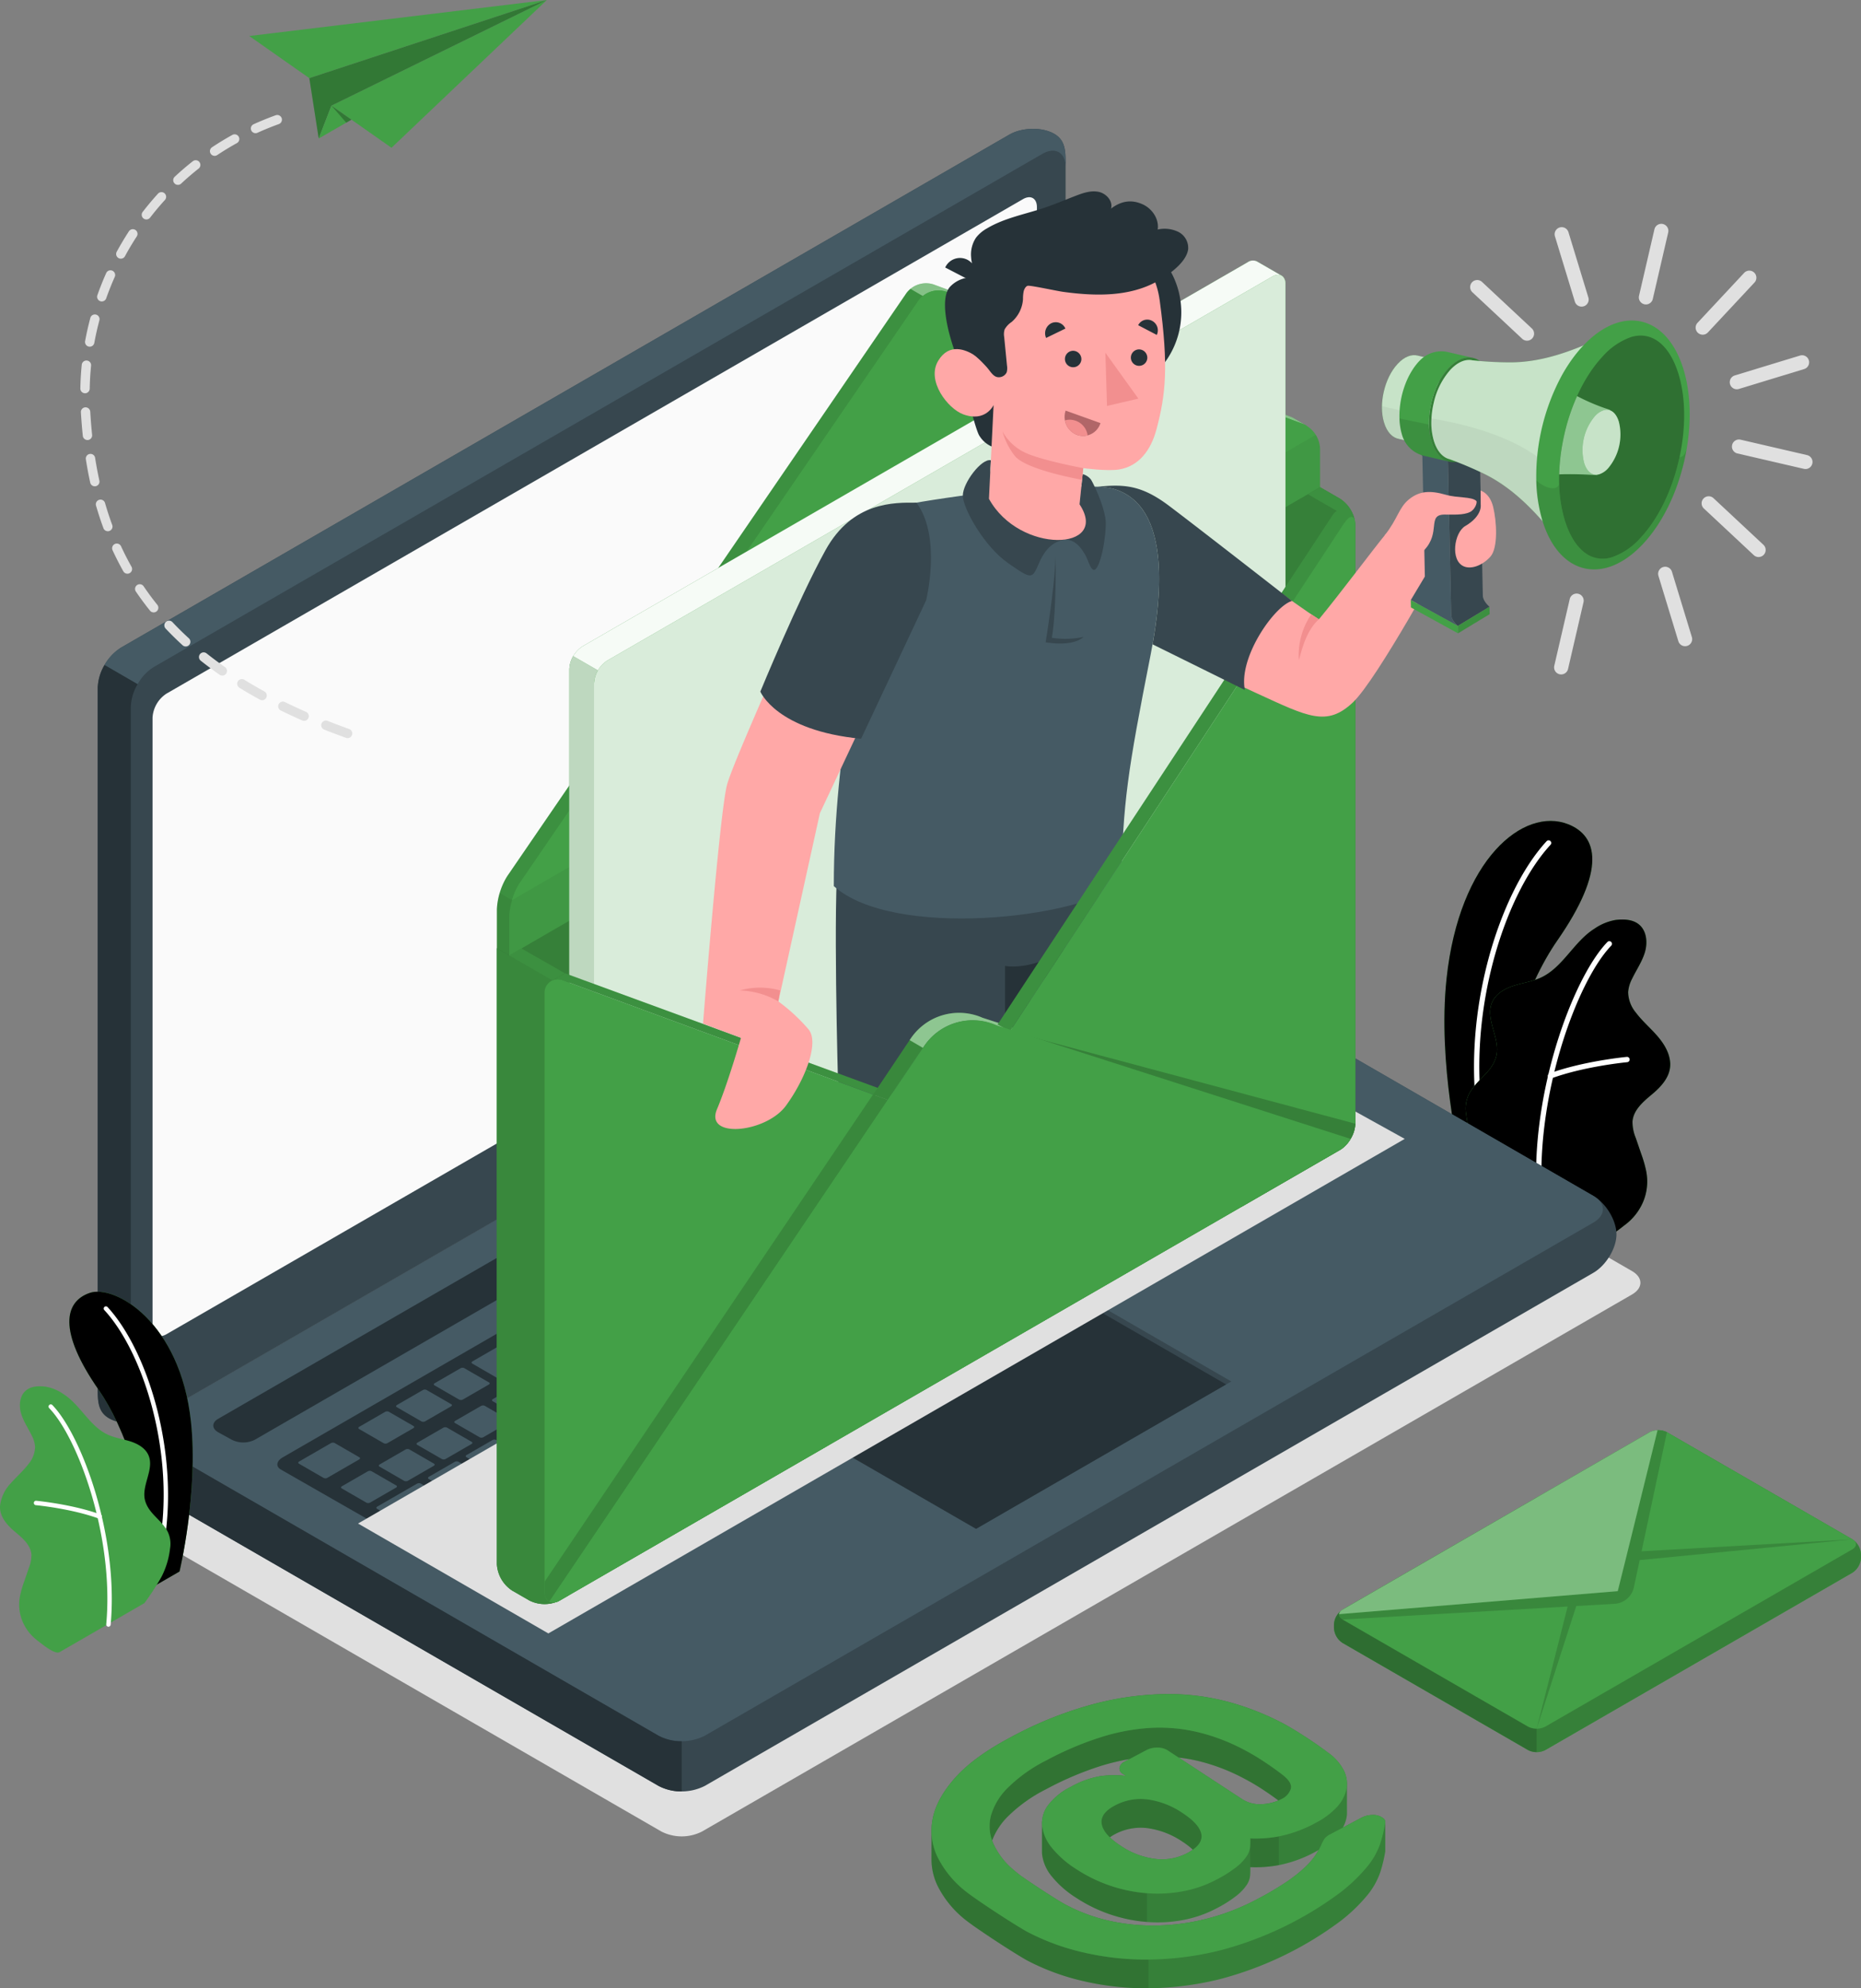 <svg xmlns="http://www.w3.org/2000/svg" width="556.296" height="594.207" viewBox="0 0 556.296 594.207">
  <rect x="0" y="0" width="556.296" height="594.207" fill="#808080" stroke="none"/>
  <g id="Group_40326" data-name="Group 40326" transform="translate(-5407.89 -2297.638)">
    <g id="Group_40209" data-name="Group 40209" transform="translate(5407.891 2297.638)">
      <path id="Shadow" d="M78.539,411.374l164.225,94.815a13.4,13.4,0,0,0,12.128,0l278-160.5c3.35-1.934,3.35-5.068,0-7L368.667,243.869a13.4,13.4,0,0,0-12.13,0l-278,160.5C75.191,406.306,75.191,409.44,78.539,411.374Z" transform="translate(-45.052 41.177)" fill="#e0e0e0"/>
      <path id="Path_62403" data-name="Path 62403" d="M378.388,322.624l-11.442-6.612s-6.809-28.294-4.1-53.753c3.816-35.8,23.08-51.39,36.337-46.178,8.82,3.468,11.555,13.5-3.27,34.823C387.17,263.482,376.424,289.682,378.388,322.624Z" transform="translate(69.559 30.237)" fill="#43a047"/>
      <path id="Path_62404" data-name="Path 62404" d="M378.388,322.624l-11.442-6.612s-6.809-28.294-4.1-53.753c3.816-35.8,23.08-51.39,36.337-46.178,8.82,3.468,11.555,13.5-3.27,34.823C387.17,263.482,376.424,289.682,378.388,322.624Z" transform="translate(69.559 30.237)"/>
      <path id="Path_62405" data-name="Path 62405" d="M371.116,307.065a.748.748,0,0,0,.111-.013.8.8,0,0,0,.632-.927c-6.273-33.016,5.262-70.116,19.544-85.554a.794.794,0,0,0-1.167-1.077c-14.543,15.719-26.3,53.424-19.937,86.926A.794.794,0,0,0,371.116,307.065Z" transform="translate(72.088 31.896)" fill="#fff"/>
      <path id="Path_62406" data-name="Path 62406" d="M406.536,331.506c1.808.92,6.615-3.195,7.955-4.2a16.762,16.762,0,0,0,5.252-6.68,15.717,15.717,0,0,0,.92-9.5,37.132,37.132,0,0,0-1.445-4.956q-.823-2.4-1.645-4.8a12.333,12.333,0,0,1-.962-4.877c.258-3.351,3.1-5.834,5.683-7.983,2.86-2.375,5.806-5.469,5.586-9.477-.168-3.094-1.916-5.886-3.955-8.218s-4.424-4.361-6.285-6.837a9.856,9.856,0,0,1-2.332-6.129,10.282,10.282,0,0,1,1.16-3.961c1.286-2.682,3.032-5.168,3.867-8.022s.521-6.336-1.77-8.232c-1.879-1.557-4.561-1.651-6.985-1.368a15.837,15.837,0,0,0-6.3,2.583c-6.187,3.86-9.441,11.583-16.058,14.648-2.552,1.182-5.4,1.556-8.075,2.41s-5.379,2.382-6.509,4.956c-2.231,5.078,2.679,10.95,1.2,16.295-1.308,4.731-5.739,6.739-8.067,11.06a9.954,9.954,0,0,0-.88,6.151,29.25,29.25,0,0,0,3.087,10.162,92,92,0,0,0,6.112,9.4S406.261,331.365,406.536,331.506Z" transform="translate(71.38 38.664)" fill="#43a047"/>
      <path id="Path_62407" data-name="Path 62407" d="M406.536,331.506c1.808.92,6.615-3.195,7.955-4.2a16.762,16.762,0,0,0,5.252-6.68,15.717,15.717,0,0,0,.92-9.5,37.132,37.132,0,0,0-1.445-4.956q-.823-2.4-1.645-4.8a12.333,12.333,0,0,1-.962-4.877c.258-3.351,3.1-5.834,5.683-7.983,2.86-2.375,5.806-5.469,5.586-9.477-.168-3.094-1.916-5.886-3.955-8.218s-4.424-4.361-6.285-6.837a9.856,9.856,0,0,1-2.332-6.129,10.282,10.282,0,0,1,1.16-3.961c1.286-2.682,3.032-5.168,3.867-8.022s.521-6.336-1.77-8.232c-1.879-1.557-4.561-1.651-6.985-1.368a15.837,15.837,0,0,0-6.3,2.583c-6.187,3.86-9.441,11.583-16.058,14.648-2.552,1.182-5.4,1.556-8.075,2.41s-5.379,2.382-6.509,4.956c-2.231,5.078,2.679,10.95,1.2,16.295-1.308,4.731-5.739,6.739-8.067,11.06a9.954,9.954,0,0,0-.88,6.151,29.25,29.25,0,0,0,3.087,10.162,92,92,0,0,0,6.112,9.4S406.261,331.365,406.536,331.506Z" transform="translate(71.38 38.664)"/>
      <path id="Path_62408" data-name="Path 62408" d="M383.012,320.52h.022a.8.8,0,0,0,.73-.864c-2.9-31.4,10.177-66.892,20.451-77.529a.794.794,0,1,0-1.143-1.1c-10.48,10.851-23.826,46.933-20.891,78.777A.8.8,0,0,0,383.012,320.52Z" transform="translate(77.392 40.522)" fill="#fff"/>
      <path id="Path_62409" data-name="Path 62409" d="M385.124,271.92a.786.786,0,0,0,.231-.048c9.953-3.636,22.527-4.822,22.651-4.833a.8.8,0,0,0,.719-.863.77.77,0,0,0-.863-.718c-.129.013-12.9,1.217-23.05,4.924a.793.793,0,0,0,.312,1.538Z" transform="translate(78.402 50.403)" fill="#fff"/>
      <path id="Path_62410" data-name="Path 62410" d="M81.83,398.225c0,4.144,3.1,9.294,6.927,11.5l150.817,87.091a15.3,15.3,0,0,0,13.855,0L519,343.492c3.826-2.209,6.927-7.36,6.928-11.5s-3.1-9.294-6.928-11.5L368.182,233.395a15.311,15.311,0,0,0-13.853,0L88.755,386.722C84.931,388.93,81.829,394.081,81.83,398.225Z" transform="translate(-42.728 36.9)" fill="#37474f"/>
      <path id="Path_62411" data-name="Path 62411" d="M87.6,394.721l150.819,87.091a15.313,15.313,0,0,0,13.855,0L517.84,328.484c3.826-2.209,3.826-5.79,0-8L367.022,233.395a15.311,15.311,0,0,0-13.853,0L87.6,386.722C83.771,388.93,83.771,392.512,87.6,394.721Z" transform="translate(-41.567 36.9)" fill="#455a64"/>
      <path id="Path_62412" data-name="Path 62412" d="M246.506,439.035v14.989a14.132,14.132,0,0,1-6.928-1.647l-150.823-87.1c-3.823-2.208-6.927-7.359-6.927-11.5,0-3.888,2.735-8.655,6.222-11.055-3.1,2.224-2.863,5.487.7,7.551l150.823,87.1A14.14,14.14,0,0,0,246.506,439.035Z" transform="translate(-42.729 81.347)" fill="#263238"/>
      <path id="Path_62413" data-name="Path 62413" d="M78.161,452.777c-3.589-2.071-3.393-5.571-3.393-9.988V234.472a15.31,15.31,0,0,1,6.927-12L347.264,69.146c3.826-2.209,9.837-2.319,13.426-.246s3.395,5.571,3.395,9.988V287.2a15.31,15.31,0,0,1-6.927,12L91.584,452.529C87.76,454.738,81.749,454.85,78.161,452.777Z" transform="translate(-45.557 -28.907)" fill="#37474f"/>
      <path id="Path_62414" data-name="Path 62414" d="M363.509,78.883c0-4.409-3.1-6.2-6.929-4L91,228.219A14.057,14.057,0,0,0,86.11,233.4l-9.886-5.749h-.013a14.2,14.2,0,0,1,4.906-5.179L346.681,69.146c3.826-2.21,9.836-2.322,13.425-.248S363.509,74.474,363.509,78.883Z" transform="translate(-44.978 -28.908)" fill="#455a64"/>
      <path id="Path_62415" data-name="Path 62415" d="M90.766,407.127c-3.823,1.791-9.261,1.759-12.606-.176-3.584-2.064-3.391-5.566-3.391-9.98V188.646a13.97,13.97,0,0,1,2.032-6.815l9.886,5.724v.017a14.2,14.2,0,0,0-2.032,6.815V402.711C84.655,406.806,87.328,408.647,90.766,407.127Z" transform="translate(-45.556 16.913)" fill="#263238"/>
      <path id="Path_62416" data-name="Path 62416" d="M90.625,230.363,346.671,82.573c2.3-1.325,4.157-.251,4.157,2.4V266.821a9.185,9.185,0,0,1-4.157,7.2L90.625,421.806c-2.3,1.326-4.157.251-4.157-2.4V237.561A9.189,9.189,0,0,1,90.625,230.363Z" transform="translate(-40.87 -23.064)" fill="#fafafa"/>
      <path id="Path_62417" data-name="Path 62417" d="M100.874,383.629,347.382,241.31a7.654,7.654,0,0,1,6.928,0l4.1,2.255c1.913,1.1,1.912,2.895,0,4l-246.544,142.3a7.662,7.662,0,0,1-6.928,0l-4.067-2.232C98.961,386.524,98.961,384.734,100.874,383.629Z" transform="translate(-35.675 40.401)" fill="#263238"/>
      <path id="Path_62418" data-name="Path 62418" d="M114.734,391.872,361.24,249.55a7.063,7.063,0,0,1,6.329-.344l64.163,37.045c1.583.913,1.315,2.549-.6,3.654L184.915,432.033a7.1,7.1,0,0,1-6.337.354l-64.433-36.872C112.558,394.607,112.821,392.975,114.734,391.872Z" transform="translate(-30.201 43.657)" fill="#263238"/>
      <path id="Path_62419" data-name="Path 62419" d="M326.548,307.789l7.718-4.456c.329-.189.359-.48.067-.648l-7.385-4.263a1.243,1.243,0,0,0-1.12.039l-7.718,4.456c-.329.189-.357.479-.066.647l7.383,4.263A1.244,1.244,0,0,0,326.548,307.789ZM315.28,292.369l-7.718,4.456c-.328.189-.357.479-.067.647l7.385,4.263A1.243,1.243,0,0,0,316,301.7l7.718-4.456c.329-.189.359-.479.067-.647l-7.385-4.263A1.243,1.243,0,0,0,315.28,292.369Zm-24.935,14.4-13.062,7.542c-.328.188-.357.479-.066.646l7.385,4.265a1.244,1.244,0,0,0,1.12-.039l13.062-7.54c.328-.189.357-.479.066-.647l-7.383-4.264A1.246,1.246,0,0,0,290.344,306.766ZM304,298.881l-7.718,4.458c-.328.188-.357.479-.066.646l7.385,4.263a1.243,1.243,0,0,0,1.12-.038l7.718-4.456c.328-.189.357-.479.066-.647l-7.383-4.263A1.246,1.246,0,0,0,304,298.881Zm-30.278,17.482L266,320.82c-.328.189-.357.479-.067.647l7.385,4.263a1.243,1.243,0,0,0,1.12-.038l7.719-4.456c.326-.189.357-.479.066-.647l-7.385-4.263A1.243,1.243,0,0,0,273.721,316.364Zm-11.281,6.514-7.718,4.455c-.328.189-.357.479-.066.647l7.383,4.263a1.242,1.242,0,0,0,1.122-.038l7.718-4.456c.328-.189.357-.479.066-.647l-7.383-4.263A1.242,1.242,0,0,0,262.44,322.877Zm28.942,17.394,7.718-4.456c.328-.189.359-.479.066-.646l-7.383-4.265a1.243,1.243,0,0,0-1.12.039l-7.718,4.455c-.329.19-.359.479-.067.648l7.385,4.263A1.24,1.24,0,0,0,291.382,340.271ZM280.1,346.785l7.718-4.456c.328-.189.357-.479.066-.647l-7.383-4.263a1.246,1.246,0,0,0-1.122.038l-7.718,4.456c-.328.189-.357.479-.067.647l7.385,4.263A1.246,1.246,0,0,0,280.1,346.785ZM268.822,353.3l7.718-4.456c.328-.189.357-.479.066-.647l-7.383-4.263a1.246,1.246,0,0,0-1.122.038l-7.718,4.456c-.328.19-.357.479-.066.647l7.383,4.264A1.246,1.246,0,0,0,268.822,353.3Zm-11.281,6.512,7.718-4.455c.328-.189.357-.48.066-.648l-7.383-4.262a1.242,1.242,0,0,0-1.122.038l-7.718,4.456c-.328.189-.357.479-.066.647l7.383,4.262A1.238,1.238,0,0,0,257.541,359.809ZM315.269,314.3l7.718-4.456c.328-.189.357-.479.066-.647l-7.383-4.263a1.244,1.244,0,0,0-1.12.038l-7.718,4.456c-.329.189-.359.479-.067.647l7.383,4.263A1.246,1.246,0,0,0,315.269,314.3Zm-12.606,19.458,17.217-9.941c.328-.189.357-.479.066-.647l-17.932-10.354a1.246,1.246,0,0,0-1.122.039L291.987,318c-.328.189-.357.479-.067.647l9.5,5.482c.291.168.26.458-.067.647l-7.124,4.113c-.328.189-.358.48-.066.647l7.383,4.263A1.242,1.242,0,0,0,302.663,333.759Zm-51.5-4.37-7.719,4.456c-.328.189-.357.479-.066.647l7.383,4.263a1.246,1.246,0,0,0,1.122-.038l7.718-4.456c.328-.189.357-.479.066-.647l-7.383-4.264A1.243,1.243,0,0,0,251.16,329.389ZM239.88,335.9l-7.718,4.456c-.329.189-.359.479-.066.647l7.383,4.263a1.243,1.243,0,0,0,1.12-.038l7.718-4.456c.329-.189.359-.479.067-.647L241,335.864A1.244,1.244,0,0,0,239.88,335.9Zm-62.422,69.537a1.244,1.244,0,0,0,1.12-.039l7.719-4.456c.326-.189.357-.479.066-.647l-7.385-4.263a1.243,1.243,0,0,0-1.12.038l-7.718,4.456c-.329.189-.357.479-.067.647ZM149.636,388l-7.718,4.456c-.328.189-.357.479-.066.647l7.383,4.263a1.246,1.246,0,0,0,1.122-.038l7.718-4.456c.328-.189.357-.479.066-.647l-7.383-4.263A1.246,1.246,0,0,0,149.636,388Zm14.3,13.058a1.244,1.244,0,0,0,1.12-.039l7.719-4.456c.328-.189.357-.479.066-.646l-7.383-4.264a1.247,1.247,0,0,0-1.122.039l-7.718,4.455c-.328.19-.357.479-.066.647Zm31.124,7,7.717-4.456c.329-.189.358-.479.067-.647l-7.383-4.263a1.242,1.242,0,0,0-1.122.039l-7.718,4.455c-.328.189-.357.479-.066.648l7.383,4.262A1.242,1.242,0,0,0,195.064,408.061Zm-12.4,6.552a1.244,1.244,0,0,0,1.12-.038l7.718-4.458c.328-.189.357-.478.066-.647l-7.383-4.263a1.246,1.246,0,0,0-1.122.039l-7.718,4.456c-.328.189-.357.479-.066.647Zm-21.747-33.121-7.718,4.455c-.328.19-.357.48-.066.648l7.383,4.263a1.247,1.247,0,0,0,1.122-.038l7.718-4.458c.328-.189.357-.478.066-.646l-7.383-4.263A1.242,1.242,0,0,0,160.917,381.491Zm56.4-32.564-7.718,4.456c-.328.189-.357.479-.066.647l7.383,4.263a1.246,1.246,0,0,0,1.122-.038l7.718-4.456c.328-.189.357-.479.066-.647l-7.383-4.263A1.242,1.242,0,0,0,217.318,348.927ZM172.2,374.979l-7.718,4.455c-.328.189-.357.48-.066.647l7.383,4.263a1.239,1.239,0,0,0,1.12-.038l7.719-4.456c.328-.189.357-.479.066-.647l-7.385-4.263A1.24,1.24,0,0,0,172.2,374.979Zm56.4-32.565-7.718,4.458c-.328.188-.357.479-.066.646l7.383,4.265a1.243,1.243,0,0,0,1.122-.039l7.718-4.455c.328-.191.357-.48.066-.648l-7.383-4.263A1.246,1.246,0,0,0,228.6,342.414Zm-22.56,13.026-7.718,4.456c-.328.189-.359.479-.067.647l7.385,4.263a1.246,1.246,0,0,0,1.122-.038l7.717-4.456c.328-.189.359-.479.067-.647l-7.385-4.263A1.243,1.243,0,0,0,206.039,355.44Zm-11.281,6.514-7.718,4.456c-.328.189-.357.479-.066.646l7.383,4.264a1.247,1.247,0,0,0,1.122-.039l7.718-4.455c.328-.19.357-.48.066-.648l-7.383-4.263A1.247,1.247,0,0,0,194.758,361.953Zm-11.279,6.512-7.718,4.456c-.329.189-.358.479-.067.647l7.383,4.263a1.246,1.246,0,0,0,1.122-.038l7.718-4.456c.328-.189.357-.48.066-.648l-7.383-4.262A1.243,1.243,0,0,0,183.478,368.465Zm51.5,4.37,7.718-4.456c.329-.189.359-.479.067-.647l-7.383-4.263a1.246,1.246,0,0,0-1.122.039l-7.718,4.455c-.328.19-.357.479-.066.648l7.383,4.263A1.244,1.244,0,0,0,234.979,372.835Zm105.236-94.863-7.718,4.456c-.328.189-.357.479-.067.647l7.385,4.263a1.242,1.242,0,0,0,1.122-.038l7.718-4.456c.328-.189.357-.479.066-.647l-7.383-4.263A1.246,1.246,0,0,0,340.215,277.972Zm-13.655,7.885-7.718,4.456c-.329.189-.358.478-.067.647l7.383,4.263a1.251,1.251,0,0,0,1.122-.038L335,290.729c.328-.19.357-.479.067-.648l-7.385-4.263A1.244,1.244,0,0,0,326.561,285.857Zm24.934-14.4-7.717,4.456c-.328.189-.359.479-.067.647l7.385,4.263a1.244,1.244,0,0,0,1.12-.038l7.718-4.456c.328-.189.359-.479.067-.647l-7.385-4.264A1.251,1.251,0,0,0,351.495,271.46Zm-62.349,57.922,7.718-4.455c.328-.19.357-.48.066-.648l-7.383-4.263a1.243,1.243,0,0,0-1.12.038l-7.719,4.456c-.328.189-.357.479-.066.647l7.383,4.264A1.246,1.246,0,0,0,289.146,329.382ZM363.9,264.909a1.246,1.246,0,0,0-1.122.038l-7.717,4.456c-.329.19-.358.48-.067.648l7.385,4.263a1.239,1.239,0,0,0,1.12-.039l7.718-4.456c.328-.189.357-.478.066-.647ZM246.26,366.323l7.718-4.456c.329-.189.358-.479.066-.647l-7.383-4.263a1.243,1.243,0,0,0-1.12.038l-7.718,4.456c-.329.189-.359.479-.067.647l7.385,4.263A1.244,1.244,0,0,0,246.26,366.323Zm138.333-79.868L392.312,282c.328-.189.357-.48.066-.648l-7.383-4.262a1.246,1.246,0,0,0-1.122.038l-7.718,4.456c-.328.189-.357.479-.066.647l7.383,4.263A1.242,1.242,0,0,0,384.594,286.455Zm-21.828.424,7.718-4.458c.328-.189.357-.478.066-.646l-7.385-4.264a1.244,1.244,0,0,0-1.12.039l-7.718,4.455c-.328.19-.359.48-.067.648l7.385,4.263A1.247,1.247,0,0,0,362.766,286.879ZM374.446,271a1.242,1.242,0,0,0-1.122.038l-7.718,4.456c-.328.189-.357.48-.066.647l7.385,4.263a1.243,1.243,0,0,0,1.12-.038l7.718-4.456c.328-.189.359-.479.066-.647Zm2.375-1.371,17.932,10.354a1.244,1.244,0,0,0,1.12-.039l7.718-4.455c.329-.19.359-.479.067-.648l-17.932-10.352a1.246,1.246,0,0,0-1.122.038l-7.718,4.456C376.559,269.17,376.53,269.46,376.821,269.628Zm-26.057,14.435-7.718,4.456c-.328.189-.358.479-.066.647l7.383,4.263a1.246,1.246,0,0,0,1.122-.038l7.718-4.456c.328-.19.357-.479.066-.647l-7.383-4.263A1.246,1.246,0,0,0,350.764,284.063Zm-84.9,49.017-7.718,4.456c-.328.189-.357.479-.066.647l7.383,4.263a1.243,1.243,0,0,0,1.12-.038l7.719-4.456c.328-.189.357-.479.066-.647l-7.383-4.263A1.242,1.242,0,0,0,265.864,333.08Zm106.328-40.073a1.246,1.246,0,0,0,1.122-.038l7.718-4.456c.326-.189.357-.479.066-.647l-7.385-4.263a1.243,1.243,0,0,0-1.12.038l-7.718,4.456c-.328.189-.359.48-.067.647Zm-95.048,33.561-7.718,4.456c-.329.189-.359.479-.066.647l7.383,4.263a1.244,1.244,0,0,0,1.12-.038l7.718-4.456c.329-.19.359-.48.066-.647l-7.383-4.263A1.239,1.239,0,0,0,277.145,326.567Zm-88.408,72.357a1.246,1.246,0,0,0,1.122-.038l7.718-4.456c.328-.191.357-.479.066-.647l-7.383-4.264a1.244,1.244,0,0,0-1.12.039l-7.719,4.456c-.328.189-.357.479-.066.647Zm-13.115-13.743-7.718,4.456c-.329.189-.359.479-.067.647l7.385,4.263a1.243,1.243,0,0,0,1.12-.038l7.718-4.456c.329-.189.359-.479.066-.647l-7.383-4.264A1.243,1.243,0,0,0,175.622,385.181Zm25.517,7.192,7.718-4.456c.329-.189.359-.479.067-.647l-7.385-4.263a1.239,1.239,0,0,0-1.12.039L192.7,387.5c-.328.189-.359.481-.066.648l7.383,4.262A1.239,1.239,0,0,0,201.138,392.373Zm11.281-6.512,7.718-4.456c.329-.189.359-.479.067-.647l-7.385-4.263a1.246,1.246,0,0,0-1.122.038l-7.717,4.456c-.328.189-.358.479-.067.647L211.3,385.9A1.243,1.243,0,0,0,212.419,385.861Zm11.281-6.514,7.718-4.455c.328-.191.357-.479.066-.649l-7.383-4.263a1.247,1.247,0,0,0-1.122.039l-7.718,4.456c-.328.189-.357.479-.066.647l7.383,4.263A1.242,1.242,0,0,0,223.7,379.347Zm-36.8-.678-7.718,4.455c-.328.191-.357.48-.066.648l7.385,4.263a1.239,1.239,0,0,0,1.12-.039l7.718-4.455c.328-.189.357-.48.066-.648l-7.383-4.262A1.242,1.242,0,0,0,186.9,378.669Zm11.281-6.514-7.718,4.456c-.328.189-.358.479-.067.647l7.385,4.264a1.247,1.247,0,0,0,1.122-.039l7.718-4.456c.328-.189.357-.479.066-.647l-7.383-4.263A1.246,1.246,0,0,0,198.182,372.156Zm45.122-26.05-7.719,4.456c-.328.189-.357.479-.066.647l7.385,4.263a1.239,1.239,0,0,0,1.12-.039l7.718-4.455c.328-.189.359-.479.067-.648l-7.385-4.262A1.243,1.243,0,0,0,243.3,346.106Zm-11.281,6.512-7.718,4.456c-.328.189-.359.48-.066.647l7.383,4.263a1.243,1.243,0,0,0,1.12-.038l7.719-4.456c.328-.189.357-.479.066-.647l-7.383-4.263A1.246,1.246,0,0,0,232.023,352.618Zm22.56-13.026-7.718,4.456c-.328.19-.357.479-.066.647l7.383,4.264a1.247,1.247,0,0,0,1.122-.039l7.718-4.456c.328-.189.357-.479.066-.647l-7.383-4.263A1.25,1.25,0,0,0,254.583,339.592Zm-45.121,26.052-7.718,4.456c-.328.189-.359.479-.067.647l7.385,4.263a1.243,1.243,0,0,0,1.12-.038l7.718-4.456c.328-.191.358-.479.067-.647l-7.385-4.263A1.243,1.243,0,0,0,209.463,365.643Zm11.279-6.512-7.718,4.455c-.328.19-.357.48-.066.648l7.385,4.263a1.244,1.244,0,0,0,1.12-.038L229.181,364c.328-.189.357-.479.066-.646l-7.383-4.263A1.242,1.242,0,0,0,220.742,359.131Zm-14.4,42.418,7.718-4.456c.329-.189.357-.479.067-.647l-7.385-4.263a1.239,1.239,0,0,0-1.12.038l-7.718,4.456c-.329.189-.359.479-.067.647l7.385,4.263A1.244,1.244,0,0,0,206.344,401.549Zm-59.482-2.808-7.385-4.263a1.243,1.243,0,0,0-1.12.038l-7.718,4.456c-.329.189-.359.479-.067.647l7.383,4.264a1.247,1.247,0,0,0,1.122-.039l7.718-4.455C147.123,399.2,147.151,398.909,146.861,398.741Zm14.7,3.692-7.383-4.263a1.242,1.242,0,0,0-1.122.038l-11.873,6.855c-.329.189-.359.479-.066.647l7.383,4.263a1.244,1.244,0,0,0,1.12-.038L161.5,403.08C161.827,402.889,161.856,402.6,161.565,402.433ZM135.84,390.321l-7.383-4.263a1.247,1.247,0,0,0-1.122.038l-9.5,5.486c-.328.188-.357.479-.066.647l7.383,4.263a1.247,1.247,0,0,0,1.122-.039l9.5-5.484C136.1,390.781,136.131,390.489,135.84,390.321Zm7.284-4.2a1.244,1.244,0,0,0,1.12-.038l7.718-4.458c.328-.189.359-.478.066-.646l-7.383-4.264a1.246,1.246,0,0,0-1.122.039l-7.718,4.455c-.328.19-.357.479-.066.648Zm31.959,20.691-7.383-4.263a1.246,1.246,0,0,0-1.122.039l-14.842,8.568c-.328.19-.358.48-.066.648l7.383,4.263a1.244,1.244,0,0,0,1.12-.038l14.844-8.569C175.344,407.266,175.374,406.977,175.082,406.808Zm5.206,9.176-7.385-4.263a1.243,1.243,0,0,0-1.12.038l-9.5,5.484c-.328.189-.359.48-.066.647l7.383,4.263a1.242,1.242,0,0,0,1.122-.038l9.5-5.484C180.548,416.442,180.578,416.152,180.288,415.984Zm46.706-78.289a1.244,1.244,0,0,0,1.12-.038l7.718-4.456c.328-.189.358-.479.066-.647l-7.383-4.263a1.242,1.242,0,0,0-1.122.038l-7.717,4.456c-.329.189-.359.479-.067.647ZM204.432,350.72a1.246,1.246,0,0,0,1.122-.039l7.718-4.456c.328-.189.357-.478.066-.647l-7.383-4.263a1.246,1.246,0,0,0-1.122.039l-7.718,4.455c-.328.19-.357.479-.067.648ZM154.4,379.6a1.243,1.243,0,0,0,1.12-.038l7.718-4.456c.329-.189.359-.479.067-.647l-7.385-4.263a1.239,1.239,0,0,0-1.12.039l-7.718,4.455c-.328.189-.359.48-.066.648Zm61.31-35.4a1.243,1.243,0,0,0,1.12-.038l7.719-4.456c.328-.189.357-.479.066-.647l-7.385-4.263a1.244,1.244,0,0,0-1.12.038L208.4,339.3c-.328.189-.358.479-.067.647Zm-22.562,13.026a1.242,1.242,0,0,0,1.122-.039l7.718-4.455c.328-.189.357-.479.066-.648l-7.383-4.262a1.244,1.244,0,0,0-1.12.038l-7.719,4.456c-.328.189-.357.479-.066.647Zm-7.325,59.208a1.237,1.237,0,0,0-1.122.038l-11.873,6.855c-.328.189-.357.479-.066.647l7.383,4.263a1.246,1.246,0,0,0,1.122-.038l11.873-6.855c.328-.189.357-.48.066-.648Zm-8.864-49.861a1.246,1.246,0,0,0,1.122-.039l7.718-4.455c.328-.191.357-.479.066-.648l-7.383-4.263a1.247,1.247,0,0,0-1.122.039l-7.718,4.456c-.328.189-.357.478-.066.647Zm-11.281,6.512a1.246,1.246,0,0,0,1.122-.038l7.718-4.456c.328-.189.357-.479.067-.647l-7.385-4.263a1.239,1.239,0,0,0-1.12.038l-7.719,4.456c-.328.189-.357.479-.066.647ZM394.81,295.782a1.243,1.243,0,0,0-1.12.038l-19,10.97c-.328.189-.357.479-.066.647l7.385,4.263a1.24,1.24,0,0,0,1.12-.039l19-10.969c.328-.189.358-.479.067-.647Zm-24.935,14.4a1.239,1.239,0,0,0-1.12.039l-7.718,4.455c-.329.189-.357.479-.067.647l7.385,4.264a1.251,1.251,0,0,0,1.122-.039l7.717-4.456c.329-.189.359-.479.067-.647Zm-152.25,84.856,7.718-4.455c.328-.19.357-.48.066-.648l-7.383-4.263a1.246,1.246,0,0,0-1.122.038l-7.718,4.456c-.328.19-.357.479-.066.648l7.383,4.263A1.246,1.246,0,0,0,217.625,395.035Zm129.69-71.83a1.246,1.246,0,0,0-1.122.038l-7.718,4.456c-.328.189-.357.479-.066.647l7.383,4.263a1.246,1.246,0,0,0,1.122-.038l7.718-4.456c.328-.189.357-.479.067-.647Zm58.777-33.935a1.243,1.243,0,0,0-1.12.038l-7.719,4.456c-.326.189-.357.479-.066.647l7.383,4.263a1.246,1.246,0,0,0,1.122-.038l7.718-4.456c.328-.189.357-.479.067-.647Zm18.664-2.249-17.932-10.354a1.246,1.246,0,0,0-1.122.038l-7.718,4.456c-.328.189-.357.479-.066.647l17.932,10.354a1.246,1.246,0,0,0,1.122-.038l7.718-4.456C425.017,287.479,425.046,287.189,424.755,287.021Zm-119.594,60.52a1.243,1.243,0,0,0-1.12.039l-9.5,5.484c-.329.189-.359.479-.067.647l7.385,4.263a1.243,1.243,0,0,0,1.12-.038l9.5-5.484c.328-.189.357-.48.066-.647Zm28.5-16.453a1.246,1.246,0,0,0-1.122.038l-11.875,6.857c-.328.189-.357.479-.066.647l7.385,4.263a1.243,1.243,0,0,0,1.12-.039L340.977,336c.328-.189.357-.479.066-.647Zm-54.621,31.535a1.243,1.243,0,0,0-1.12.039l-63.527,36.677c-.328.189-.359.479-.066.647l7.383,4.263a1.246,1.246,0,0,0,1.122-.038l63.526-36.677c.328-.189.359-.479.067-.647ZM211.95,401.357a1.243,1.243,0,0,0-1.12.038l-9.5,5.484c-.328.189-.357.48-.066.648l7.383,4.263a1.242,1.242,0,0,0,1.122-.039l9.5-5.484c.328-.189.357-.479.066-.647ZM292.1,355.083a1.243,1.243,0,0,0-1.12.038l-9.5,5.484c-.328.19-.358.48-.066.648l7.383,4.262a1.242,1.242,0,0,0,1.122-.037l9.5-5.486c.328-.189.357-.479.066-.647ZM198.888,408.9a1.248,1.248,0,0,0-1.12.039l-9.5,5.484c-.328.189-.357.479-.066.647l7.383,4.265a1.247,1.247,0,0,0,1.122-.039l9.5-5.484c.329-.189.359-.479.067-.647ZM318.222,340a1.243,1.243,0,0,0-1.12.038l-9.5,5.484c-.328.189-.357.479-.066.647l7.383,4.263a1.244,1.244,0,0,0,1.12-.038l9.5-5.484c.328-.189.357-.479.066-.647Zm40.373-23.31a1.246,1.246,0,0,0-1.122.039l-7.718,4.456c-.328.189-.357.478-.066.647l7.383,4.263a1.246,1.246,0,0,0,1.122-.039l7.718-4.455c.328-.19.357-.479.066-.648Zm25.266-17.633,7.718-4.455c.329-.19.359-.479.067-.648l-7.385-4.262a1.243,1.243,0,0,0-1.12.038l-7.719,4.456c-.326.189-.357.479-.066.647l7.385,4.263A1.239,1.239,0,0,0,383.861,299.058Zm-46.032,2.217,7.718-4.456c.328-.189.357-.479.067-.647l-7.385-4.263a1.239,1.239,0,0,0-1.12.039l-7.718,4.455c-.329.19-.359.479-.067.647l7.383,4.263A1.242,1.242,0,0,0,337.829,301.275Zm-29.962,41.658,22.562-13.024c.328-.19.357-.48.066-.648L323.111,325a1.247,1.247,0,0,0-1.122.039l-22.56,13.026c-.329.189-.358.479-.067.647l7.385,4.263A1.239,1.239,0,0,0,307.867,342.933Zm63.593-37.324a1.244,1.244,0,0,0,1.12-.038l7.719-4.456c.328-.189.357-.479.066-.647l-7.385-4.263a1.243,1.243,0,0,0-1.12.038l-7.718,4.456c-.328.189-.357.48-.066.647Zm-9.427-6.127,7.718-4.458c.328-.189.357-.479.066-.646l-7.383-4.263a1.242,1.242,0,0,0-1.122.038l-7.718,4.455c-.328.19-.359.479-.066.648l7.383,4.263A1.246,1.246,0,0,0,362.033,299.482Zm-65.446,49.965,7.718-4.456c.328-.189.357-.479.066-.647l-7.383-4.263a1.247,1.247,0,0,0-1.122.038l-7.718,4.456c-.328.189-.357.479-.066.647l7.383,4.263A1.246,1.246,0,0,0,296.588,349.447Zm49.937-29.441a1.246,1.246,0,0,0,1.122-.038l7.718-4.456c.328-.189.357-.479.066-.647l-7.385-4.263a1.243,1.243,0,0,0-1.12.038l-7.718,4.456c-.328.189-.357.479-.066.647Zm-106.34,62,7.719-4.458c.326-.188.357-.478.066-.646l-7.385-4.263a1.239,1.239,0,0,0-1.12.038l-7.718,4.456c-.328.189-.357.479-.067.647l7.385,4.263A1.243,1.243,0,0,0,240.185,382.011Zm11.281-6.513,7.718-4.456c.328-.189.357-.479.066-.647l-7.383-4.263a1.239,1.239,0,0,0-1.12.039l-7.719,4.455c-.328.189-.357.48-.066.648l7.385,4.262A1.239,1.239,0,0,0,251.466,375.5Zm-22.56,13.026,7.718-4.456c.328-.189.357-.479.066-.647l-7.383-4.263a1.246,1.246,0,0,0-1.122.038l-7.718,4.456c-.328.189-.357.479-.067.647l7.385,4.264A1.251,1.251,0,0,0,228.905,388.523Zm45.121-26.05,7.718-4.456c.329-.189.359-.479.067-.647l-7.385-4.264a1.243,1.243,0,0,0-1.12.039l-7.719,4.456c-.326.189-.357.478-.066.646l7.385,4.265A1.248,1.248,0,0,0,274.026,362.473Zm-11.279,6.512,7.717-4.456c.329-.189.359-.479.067-.647l-7.385-4.263a1.244,1.244,0,0,0-1.12.038l-7.718,4.456c-.328.189-.358.479-.066.647l7.383,4.263A1.246,1.246,0,0,0,262.747,368.985Zm22.56-13.026,7.718-4.456c.328-.189.357-.479.067-.647l-7.385-4.263a1.247,1.247,0,0,0-1.122.038l-7.718,4.456c-.328.189-.357.479-.066.649L284.185,356A1.246,1.246,0,0,0,285.307,355.959Zm61.556-90.6a1.246,1.246,0,0,0,1.122-.038l7.718-4.456c.328-.189.357-.479.066-.647l-1.965-1.136a1.246,1.246,0,0,0-1.122.039l-7.718,4.456c-.326.189-.357.479-.066.647Zm-56.067,35.5a1.242,1.242,0,0,0,1.122-.039l7.718-4.455c.326-.189.357-.479.066-.648l-7.383-4.262a1.242,1.242,0,0,0-1.122.037l-7.718,4.458c-.328.189-.359.479-.067.647Zm22.56-13.026a1.246,1.246,0,0,0,1.122-.038l7.718-4.456c.328-.189.357-.479.066-.648l-7.383-4.263a1.247,1.247,0,0,0-1.122.039l-7.718,4.456c-.328.189-.357.479-.066.647Zm-36.334,20.978a1.243,1.243,0,0,0,1.12-.038l7.718-4.456c.328-.189.358-.479.066-.647l-7.383-4.263a1.239,1.239,0,0,0-1.12.039l-7.718,4.455c-.329.189-.359.479-.067.647Zm25.054-14.466a1.239,1.239,0,0,0,1.12-.038l7.719-4.456c.326-.189.357-.479.064-.647L303.6,284.94a1.243,1.243,0,0,0-1.12.038l-7.718,4.456c-.329.189-.359.479-.067.647Zm-47.616,27.491a1.242,1.242,0,0,0,1.122-.039l7.718-4.455c.328-.189.357-.479.067-.648l-7.385-4.262a1.241,1.241,0,0,0-1.122.038l-7.718,4.456c-.328.189-.357.479-.066.647Zm11.281-6.512a1.244,1.244,0,0,0,1.12-.039l7.719-4.456c.328-.189.357-.479.066-.647l-7.385-4.263a1.243,1.243,0,0,0-1.12.038l-7.718,4.456c-.328.19-.357.479-.066.648ZM324.3,278.384a1.242,1.242,0,0,0,1.122-.039l7.718-4.456c.328-.189.357-.478.066-.647l-1.966-1.134a1.243,1.243,0,0,0-1.12.038L322.4,276.6c-.328.19-.359.479-.066.647Zm33.841-19.538a1.242,1.242,0,0,0,1.122-.039l7.718-4.455c.328-.19.357-.479.066-.648l-1.965-1.134a1.242,1.242,0,0,0-1.122.039l-7.718,4.455c-.328.189-.359.479-.066.648Zm15.512,8.955a1.243,1.243,0,0,0,1.12-.038l7.719-4.456c.328-.189.357-.479.066-.647l-7.385-4.263a1.244,1.244,0,0,0-1.12.038l-7.718,4.456c-.329.189-.358.479-.066.647Zm21.486,24.745,7.718-4.456c.328-.189.359-.479.067-.647l-7.385-4.263a1.25,1.25,0,0,0-1.122.038l-7.718,4.456c-.328.19-.357.479-.066.647l7.383,4.265A1.247,1.247,0,0,0,395.142,292.546ZM335.584,271.87a1.243,1.243,0,0,0,1.12-.038l7.718-4.456c.329-.189.359-.479.067-.647l-1.966-1.134a1.247,1.247,0,0,0-1.122.038l-7.718,4.456c-.326.189-.357.479-.066.647Zm-92.4,56.477a1.246,1.246,0,0,0,1.122-.038l7.718-4.456c.328-.189.359-.479.067-.647l-7.385-4.263a1.243,1.243,0,0,0-1.12.038l-7.719,4.456c-.326.189-.357.479-.066.647Z" transform="translate(-28.414 45.197)" fill="#455a64"/>
      <path id="Path_62420" data-name="Path 62420" d="M231.1,360.782l1.583.913,42.033,24.264L349.466,342.8l1.556-.887-43.616-25.177Z" transform="translate(17.051 70.94)" fill="#37474f"/>
      <path id="Path_62421" data-name="Path 62421" d="M232.228,361.18l42.034,24.264,74.752-43.159-42.06-24.265Z" transform="translate(17.504 71.454)" fill="#263238"/>
      <path id="Shadow-2" data-name="Shadow" d="M187.218,439.949l-56.887-32.844,254.833-147.13,58.049,32.174Z" transform="translate(-23.305 48.209)" fill="#e0e0e0"/>
      <path id="Path_62422" data-name="Path 62422" d="M159.964,282.286,402.326,142.357l9.7,5.6a10.114,10.114,0,0,1,4.56,7.9V334.64a10.114,10.114,0,0,1-4.558,7.9L178.781,477.2a10.112,10.112,0,0,1-9.119,0l-5.138-2.966a10.119,10.119,0,0,1-4.559-7.9Z" transform="translate(-11.436 1.105)" fill="#43a047"/>
      <path id="Path_62423" data-name="Path 62423" d="M159.964,282.286,402.326,142.357l9.7,5.6a10.114,10.114,0,0,1,4.56,7.9V334.64a10.114,10.114,0,0,1-4.558,7.9L178.781,477.2a10.112,10.112,0,0,1-9.119,0l-5.138-2.966a10.119,10.119,0,0,1-4.559-7.9Z" transform="translate(-11.436 1.105)" opacity="0.2"/>
      <path id="Path_62424" data-name="Path 62424" d="M400.99,143.461l.99-.539-3.766-2.188v0a6.586,6.586,0,0,0-1-.478L290.551,100.736a7.342,7.342,0,0,0-8.191,2.6L163.044,277.585a20.632,20.632,0,0,0-3.08,9.948V299.1l3.7,2.148L402.326,159.179V147.605A7.819,7.819,0,0,0,400.99,143.461Z" transform="translate(-11.436 -15.717)" fill="#43a047"/>
      <path id="Path_62425" data-name="Path 62425" d="M287.056,103.7a6.09,6.09,0,0,0-1.235,1.308L166.495,279.248a18.524,18.524,0,0,0-2.217,4.979l-3.707-2.144a23.757,23.757,0,0,1,.964-2.634c.018-.036.018-.055.036-.073.163-.364.326-.709.508-1.055.036-.053.055-.108.091-.162a9.512,9.512,0,0,1,.636-1.055L282.114,102.865a5.9,5.9,0,0,1,.6-.725c.2-.2.419-.4.637-.583Z" transform="translate(-11.193 -15.234)" opacity="0.1"/>
      <path id="Path_62426" data-name="Path 62426" d="M366.585,142.905a5.893,5.893,0,0,0-1.017-.49l-106.68-39.54a7.318,7.318,0,0,0-6.942,1.308l-3.706-2.144a7.394,7.394,0,0,1,6.959-1.308l106.662,39.521a5.8,5.8,0,0,1,1,.49Z" transform="translate(23.916 -15.717)" fill="#fff" opacity="0.35"/>
      <path id="Path_62427" data-name="Path 62427" d="M161.708,227.953c.206-.377.419-.73.637-1.049C162.127,227.223,161.914,227.576,161.708,227.953Z" transform="translate(-10.739 34.964)" fill="#43a047"/>
      <path id="Path_62428" data-name="Path 62428" d="M247.788,102.138a7.664,7.664,0,0,1,.64-.58A6.462,6.462,0,0,0,247.788,102.138Z" transform="translate(23.735 -15.234)" fill="#43a047"/>
      <path id="Path_62429" data-name="Path 62429" d="M160.567,231.219a22.856,22.856,0,0,1,.969-2.643A22.618,22.618,0,0,0,160.567,231.219Z" transform="translate(-11.196 35.634)" fill="#43a047"/>
      <path id="Path_62430" data-name="Path 62430" d="M161.281,228.82c.162-.366.336-.71.511-1.043C161.616,228.11,161.443,228.456,161.281,228.82Z" transform="translate(-10.909 35.313)" fill="#43a047"/>
      <path id="Path_62431" data-name="Path 62431" d="M161.259,228.6c.011-.025.02-.052.031-.076C161.279,228.547,161.27,228.572,161.259,228.6Z" transform="translate(-10.918 35.612)" opacity="0.2"/>
      <path id="Path_62432" data-name="Path 62432" d="M160.566,230.464Z" transform="translate(-11.195 36.39)" opacity="0.2"/>
      <path id="Path_62433" data-name="Path 62433" d="M248.245,101.557h0Z" transform="translate(23.917 -15.234)" opacity="0.2"/>
      <path id="Path_62434" data-name="Path 62434" d="M161.646,227.827c.031-.056.057-.119.087-.174C161.7,227.708,161.677,227.771,161.646,227.827Z" transform="translate(-10.764 35.264)" opacity="0.2"/>
      <path id="Path_62435" data-name="Path 62435" d="M247.36,102.69a6.217,6.217,0,0,1,.6-.718A5.326,5.326,0,0,0,247.36,102.69Z" transform="translate(23.564 -15.068)" opacity="0.2"/>
      <path id="Path_62436" data-name="Path 62436" d="M285,104.873,165.683,279.119a20.626,20.626,0,0,0-3.078,9.948v11.572L404.97,160.7l0-11.562a8.406,8.406,0,0,0-5.112-7.345L293.192,102.27A7.344,7.344,0,0,0,285,104.873Z" transform="translate(-10.379 -15.103)" fill="#43a047"/>
      <path id="Path_62437" data-name="Path 62437" d="M404.967,136.792a7.78,7.78,0,0,0-1.3-4.074L163.464,271.747l-.024.039a18.15,18.15,0,0,0-.835,4.932v11.572L404.97,148.354Z" transform="translate(-10.379 -2.755)" opacity="0.05"/>
      <path id="Path_62438" data-name="Path 62438" d="M389.478,102.58a2.777,2.777,0,0,0-1.137-2.539c-.713-.42-6.686-3.86-7.4-4.27a2.765,2.765,0,0,0-2.781.276L179.368,210.817a8.688,8.688,0,0,0-3.934,6.813V455.707a2.764,2.764,0,0,0,1.151,2.546l7.383,4.263a2.765,2.765,0,0,0,2.781-.276L385.544,347.47a8.691,8.691,0,0,0,3.934-6.813Z" transform="translate(-5.242 -17.656)" fill="#43a047"/>
      <path id="Path_62439" data-name="Path 62439" d="M389.478,102.58a2.777,2.777,0,0,0-1.137-2.539c-.713-.42-6.686-3.86-7.4-4.27a2.765,2.765,0,0,0-2.781.276L179.368,210.817a8.688,8.688,0,0,0-3.934,6.813V455.707a2.764,2.764,0,0,0,1.151,2.546l7.383,4.263a2.765,2.765,0,0,0,2.781-.276L385.544,347.47a8.691,8.691,0,0,0,3.934-6.813Z" transform="translate(-5.242 -17.656)" fill="#fff" opacity="0.95"/>
      <path id="Path_62440" data-name="Path 62440" d="M184.639,461.022l198.795-114.77a8.693,8.693,0,0,0,3.935-6.813V101.361c0-2.51-1.762-3.526-3.934-2.272l-198.8,114.769a8.7,8.7,0,0,0-3.934,6.815V458.75C180.705,461.26,182.467,462.277,184.639,461.022Z" transform="translate(-3.132 -16.438)" fill="#43a047"/>
      <path id="Path_62441" data-name="Path 62441" d="M184.639,461.022l198.795-114.77a8.693,8.693,0,0,0,3.935-6.813V101.361c0-2.51-1.762-3.526-3.934-2.272l-198.8,114.769a8.7,8.7,0,0,0-3.934,6.815V458.75C180.705,461.26,182.467,462.277,184.639,461.022Z" transform="translate(-3.132 -16.438)" fill="#fff" opacity="0.8"/>
      <path id="Path_62442" data-name="Path 62442" d="M182.81,426.154a2.967,2.967,0,0,0,.926,2.4c-1.326-.745-6.486-3.742-7.141-4.106a2.74,2.74,0,0,1-1.162-2.543V183.811a7.881,7.881,0,0,1,1.162-3.869l7.378,4.252a7.945,7.945,0,0,0-1.162,3.888Z" transform="translate(-5.243 16.157)" fill="#43a047"/>
      <path id="Path_62443" data-name="Path 62443" d="M182.81,426.154a2.967,2.967,0,0,0,.926,2.4c-1.326-.745-6.486-3.742-7.141-4.106a2.74,2.74,0,0,1-1.162-2.543V183.811a7.881,7.881,0,0,1,1.162-3.869l7.378,4.252a7.945,7.945,0,0,0-1.162,3.888Z" transform="translate(-5.243 16.157)" fill="#fff" opacity="0.7"/>
      <path id="Path_62444" data-name="Path 62444" d="M182.81,426.154a2.967,2.967,0,0,0,.926,2.4c-1.326-.745-6.486-3.742-7.141-4.106a2.74,2.74,0,0,1-1.162-2.543V183.811a7.881,7.881,0,0,1,1.162-3.869l7.378,4.252a7.945,7.945,0,0,0-1.162,3.888Z" transform="translate(-5.243 16.157)" opacity="0.05"/>
      <path id="Path_62445" data-name="Path 62445" d="M232.585,228.448c-.875,22.147.615,69.609.615,69.609s23.476,7.1,39.437,4.451,50.092-26.822,50.092-26.822l-5.689-51.367Z" transform="translate(17.536 33.929)" fill="#37474f"/>
      <path id="Path_62446" data-name="Path 62446" d="M272.619,292.824l3.814-36.177c14.963-8.922,19.832-21.272,19.832-21.272-13.618,17.831-27.826,14.945-27.826,14.945v44.419C269.8,294.15,271.2,293.51,272.619,292.824Z" transform="translate(32.005 38.357)" fill="#263238"/>
      <path id="Path_62447" data-name="Path 62447" d="M326.587,193.99c3.8-19.276,5.525-44.894-11.244-49.6-4.368-1.224-15.489-.373-15.489-.373l-18.083.9c-10.068,1.284-24.192,3.287-27.891,4.2-9.714,2.391-12.6,18.257-16.951,53.417-2.727,22.016-5.047,39.2-5.047,60.629,17.765,15.926,73.284,9.655,85.919-.7C318.325,238.169,319.649,229.16,326.587,193.99Z" transform="translate(17.364 1.657)" fill="#455a64"/>
      <path id="Path_62448" data-name="Path 62448" d="M267.678,140.6c-.174,3.521,3.878,9.462,10.076,13.632s11.54,5.86,12.218,7.6c-2.942.553-5.6,2.011-7.789,7.061-2.091,4.823-2.07,4.977-9.227,0s-13.554-16.4-13.538-20.209,5.624-11.166,8.378-10.541Z" transform="translate(28.392 -0.596)" fill="#37474f"/>
      <path id="Path_62449" data-name="Path 62449" d="M281.235,160.644c2.1-2.288,4.081-8.044,4.336-10.532s.917-9.025.917-9.025a4.78,4.78,0,0,1,2.475,1.608c.773,1.168,4.581,9.039,4.456,13.432s-1.153,10.337-2.638,12.844-2.482-1.917-3.452-3.629C286.069,163.119,284.338,160.7,281.235,160.644Z" transform="translate(37.129 0.597)" fill="#37474f"/>
      <path id="Path_62450" data-name="Path 62450" d="M280.062,158.653s.346,15.873-1.115,24.314a25.775,25.775,0,0,0,9.442-.254s-2.421,2.983-11.3,1.612C277.092,184.325,279.821,167.755,280.062,158.653Z" transform="translate(35.47 7.632)" fill="#37474f"/>
      <g id="Group_30591" data-name="Group 30591" transform="translate(279.4 57.194)">
        <path id="Path_62451" data-name="Path 62451" d="M326.243,113.414a25.19,25.19,0,0,0-50.273-1.912l-11.439-8.138a8.945,8.945,0,0,0-7.365,2.713c-3.133,3.3-1.206,13.45,2.9,23.361,0,0,4.13,18.093,5.725,21.052a8.212,8.212,0,0,0,4.806,3.759l-.4-11.009,45.76-3.285-4.528-3.221A25.186,25.186,0,0,0,326.243,113.414Z" transform="translate(-252.531 -77.619)" fill="#263238"/>
        <path id="Path_62452" data-name="Path 62452" d="M270.421,129.255c-1.447.892-2.767-2.168-5.4-3.736-2.237-1.335-7.263-3.675-10.578,1.877-3.573,5.98,2.91,14.247,7.448,15.951,6.722,2.524,9.128-2.746,9.128-2.746l-1.386,28.012c9.151,16.671,36.316,15.6,27.078,1.637l1.109-10.8s7.239.989,10.753.392c5.848-.993,9.467-5.672,11.152-12.043,2.706-10.232,3.668-18.476.948-38.482-2.98-21.929-28.533-21.779-42.2-12.891S270.421,129.255,270.421,129.255Z" transform="translate(-253.412 -76.735)" fill="#ffa8a7"/>
        <path id="Path_62453" data-name="Path 62453" d="M325.357,92.867a9.422,9.422,0,0,0-6.183-.71c.468-3.154-1.669-6.246-4.477-7.521-3.4-1.545-6.473-1-9.467,1.265.62-2.227-1.406-4.5-3.665-4.989s-4.582.283-6.742,1.108c-3.213,1.23-6.376,2.594-9.64,3.685-5.75,1.921-11.869,3.018-17.07,6.134a10.606,10.606,0,0,0-3.25,2.76,9.035,9.035,0,0,0-1.471,5.707,11.927,11.927,0,0,0,.277,1.962A4.965,4.965,0,0,0,262.3,101.2a4.862,4.862,0,0,0-6.645,2.308L264.321,108c-.216,1.745-.431,3.489-.608,5.239-.466,4.62-1.361,10-.319,14.6a3.471,3.471,0,0,0,.564,1.542,27.256,27.256,0,0,1,4.507,4.382c.671.818,1.48,2.136,2.566,2.455a2.6,2.6,0,0,0,2.994-1.366,4.715,4.715,0,0,0,.1-2.04q-.42-4.269-.84-8.539a4.841,4.841,0,0,1,.139-2.265,6.419,6.419,0,0,1,2.088-2.217,9.879,9.879,0,0,0,3.4-6.841,10.74,10.74,0,0,1,.23-2.449c.178-.6.654-1.541,1.342-1.543,1.336-.006,8.589,1.573,10.411,1.823,9.491,1.3,19.687,1.552,28.059-3.1,3.259-1.812,8.755-5.572,9.323-9.6A5.372,5.372,0,0,0,325.357,92.867Z" transform="translate(-252.513 -80.758)" fill="#263238"/>
        <path id="Path_62454" data-name="Path 62454" d="M292.03,142.956s-13.124-2.442-17.733-4.806a15.076,15.076,0,0,1-6.417-6.162,20.611,20.611,0,0,0,3.7,7.326c3.409,4.227,20.09,7.124,20.09,7.124Z" transform="translate(-247.618 -60.242)" fill="#f28f8f"/>
      </g>
      <g id="Group_30592" data-name="Group 30592" transform="translate(312.41 95.523)">
        <path id="Path_62455" data-name="Path 62455" d="M286.129,117.3a2.459,2.459,0,1,1-2.5-2.524A2.5,2.5,0,0,1,286.129,117.3Z" transform="translate(-275.288 -105.464)" fill="#263238"/>
        <path id="Path_62456" data-name="Path 62456" d="M283.044,110.58l-5.763,2.8a3.362,3.362,0,0,1,1.538-4.392A3.127,3.127,0,0,1,283.044,110.58Z" transform="translate(-276.983 -107.907)" fill="#263238"/>
        <path id="Path_62457" data-name="Path 62457" d="M281.444,127.54l10.414,3.732a5.436,5.436,0,0,1-6.984,3.538A5.794,5.794,0,0,1,281.444,127.54Z" transform="translate(-275.315 -100.352)" fill="#b16668"/>
        <path id="Path_62458" data-name="Path 62458" d="M287.984,134.164a5.431,5.431,0,0,0-6.081-4.636,5.038,5.038,0,0,0-.668.157,5.668,5.668,0,0,0,3.6,4.347A5.28,5.28,0,0,0,287.984,134.164Z" transform="translate(-275.28 -99.574)" fill="#f28f8f"/>
        <path id="Path_62459" data-name="Path 62459" d="M302.408,112.7l-5.564-2.906a3.029,3.029,0,0,1,4.148-1.311A3.2,3.2,0,0,1,302.408,112.7Z" transform="translate(-269.029 -108.126)" fill="#263238"/>
        <path id="Path_62460" data-name="Path 62460" d="M300.2,117a2.459,2.459,0,1,1-2.5-2.524A2.5,2.5,0,0,1,300.2,117Z" transform="translate(-269.652 -105.582)" fill="#263238"/>
        <path id="Path_62461" data-name="Path 62461" d="M289.843,115.189l.491,15.9,9.374-2.18Z" transform="translate(-271.832 -105.298)" fill="#f28f8f"/>
      </g>
      <path id="Path_62462" data-name="Path 62462" d="M406.916,291.489a2.255,2.255,0,0,1-.254.363l-101-32.025a17.394,17.394,0,0,0-21.825,6.718L175.868,427.022l-3.993,2.307-.036.018a3.249,3.249,0,0,1-3.088.345L279.793,264.275a17.447,17.447,0,0,1,21.843-6.736Z" transform="translate(-7.919 46.638)" fill="#43a047"/>
      <path id="Path_62463" data-name="Path 62463" d="M273.9,275.458l.255-.218L175.868,420.189l-4,2.308-.036.018a3.306,3.306,0,0,1-3.09.346L270.011,273.132Z" transform="translate(-7.922 53.478)" fill="#fff" opacity="0.4"/>
      <path id="Path_62464" data-name="Path 62464" d="M375.157,291.5a2.167,2.167,0,0,1-.253.363L273.893,259.822a17.394,17.394,0,0,0-21.824,6.724l-4-2.326a17.434,17.434,0,0,1,21.8-6.687Z" transform="translate(23.847 46.636)" fill="#fff" opacity="0.4"/>
      <path id="Path_62465" data-name="Path 62465" d="M411.74,154.1h-.018c-.219-1.308-.909-1.672-1.8-1.055a5.273,5.273,0,0,0-1.162,1.2l-.51.709L308.585,306.476,293.7,327.208a8.489,8.489,0,0,1-8.194,3.07l-12.846-3.053-98.067-36.1a4.988,4.988,0,0,0-2-.073,3.606,3.606,0,0,0-.745.235l3.7-2.136,94.021,34.457,12.379,4.417a8.441,8.441,0,0,0,8.194-3.07l14.883-20.714L405.18,152.009a4.022,4.022,0,0,1,1.126-1.036l-8.668-5,3.634-2.089,6,3.452A10.405,10.405,0,0,1,411.74,154.1Z" transform="translate(-6.677 1.718)" fill="#43a047"/>
      <path id="Path_62466" data-name="Path 62466" d="M279.753,260.553l-14.881,20.733a8.49,8.49,0,0,1-8.2,3.071L243.829,281.3l.255-.218.618-.982,8.413,2a8.445,8.445,0,0,0,8.2-3.071l14.736-20.5Z" transform="translate(22.148 47.632)" fill="#fff" opacity="0.4"/>
      <path id="Path_62467" data-name="Path 62467" d="M369.225,147.333l-6-3.452-3.634,2.09,8.668,5,.021.015-.015-.008a3.989,3.989,0,0,0-1.126,1.036L266.979,304.234l-.146.2v.018l3.707,2.017,99.666-151.523.508-.709a5.236,5.236,0,0,1,1.164-1.2c.889-.618,1.58-.255,1.8,1.053h.018A10.394,10.394,0,0,0,369.225,147.333Z" transform="translate(31.361 1.716)" opacity="0.1"/>
      <path id="Path_62468" data-name="Path 62468" d="M181.346,254.621l-21.382-12.349V426.323a10.115,10.115,0,0,0,4.559,7.9l5.138,2.966a10.114,10.114,0,0,0,9.119,0l2.566-1.482Z" transform="translate(-11.438 41.119)" fill="#43a047"/>
      <path id="Path_62469" data-name="Path 62469" d="M181.346,254.621l-21.382-12.349V426.323a10.115,10.115,0,0,0,4.559,7.9l5.138,2.966a10.114,10.114,0,0,0,9.119,0l2.566-1.482Z" transform="translate(-11.438 41.119)" opacity="0.15"/>
      <path id="Path_62470" data-name="Path 62470" d="M412.51,152.711V331.493a9.288,9.288,0,0,1-1.417,4.615,9.938,9.938,0,0,1-2.671,3l-.182.091a2.648,2.648,0,0,1-.29.2L174.712,474.042l-.036.018a3.253,3.253,0,0,1-3.108.363,2.767,2.767,0,0,1-1.363-2.181,5.782,5.782,0,0,1-.055-.818v-178.8a3.962,3.962,0,0,1,5.124-4.033l98.067,36.1,12.846,3.053a8.489,8.489,0,0,0,8.194-3.07l14.883-20.733,99.665-151.523.51-.709C411.129,149.368,412.51,149.8,412.51,152.711Z" transform="translate(-7.359 4.249)" fill="#43a047"/>
      <path id="Path_62471" data-name="Path 62471" d="M368.165,295.436a3.16,3.16,0,0,0,.3-.193l.174-.105a9.779,9.779,0,0,0,2.668-2.983,9.342,9.342,0,0,0,1.414-4.54l-103.232-27.63,69.13,52.508Z" transform="translate(32.425 48.212)" fill="#43a047"/>
      <path id="Path_62472" data-name="Path 62472" d="M368.165,295.436a3.16,3.16,0,0,0,.3-.193l.174-.105a9.779,9.779,0,0,0,2.668-2.983,9.342,9.342,0,0,0,1.414-4.54l-103.232-27.63,69.13,52.508Z" transform="translate(32.425 48.212)" opacity="0.2"/>
      <path id="Path_62473" data-name="Path 62473" d="M170.148,421.523a3.144,3.144,0,0,0,1.422,3,3.248,3.248,0,0,0,3.106-.35l.035-.018,80.3-46.36,18.339-103-103.2,143.757Z" transform="translate(-7.359 54.143)" fill="#43a047"/>
      <path id="Path_62474" data-name="Path 62474" d="M283.24,264.191l-111.677,165.5a3.149,3.149,0,0,1-1.417-3l.007-2.972,109.09-161.784c0-.018.018-.036.036-.055Z" transform="translate(-7.36 48.973)" opacity="0.15"/>
      <path id="Path_62475" data-name="Path 62475" d="M410.684,293.1a9.777,9.777,0,0,1-2.668,2.983l-.174.105L174.3,431.028l-.035.018a3.248,3.248,0,0,1-3.106.35L282.851,265.866a17.549,17.549,0,0,1,21.959-6.738Z" transform="translate(-6.953 47.27)" fill="#43a047"/>
      <path id="Path_62476" data-name="Path 62476" d="M160.815,230.46l3.707,2.144a18.139,18.139,0,0,0-.854,4.979V249.14L159.961,247V235.421A18.134,18.134,0,0,1,160.815,230.46Z" transform="translate(-11.439 36.389)" opacity="0.15"/>
      <path id="Path_62477" data-name="Path 62477" d="M179.252,249.743l-3.7,2.137-3.743-2.162-9.212-5.306,3.58-2.126Z" transform="translate(-10.382 41.125)" fill="#43a047"/>
      <path id="Path_62478" data-name="Path 62478" d="M179.415,249.812l-13.236-7.526-3.58,2.126,9.212,5.3,3.743,2.162.038-.022a3.6,3.6,0,0,1,.7-.221,4.988,4.988,0,0,1,2,.073l7.452,2.749,85.606,31.515,1.339-1.986Z" transform="translate(-10.382 41.124)" opacity="0.1"/>
      <path id="Path_62479" data-name="Path 62479" d="M265.059,147.576c-11.882.854-20.03,3.683-27.689,22.081-4.951,11.894-24.357,54.637-26.235,61.7-2.209,8.3-7.168,71.358-7.168,71.358l11.34,4.256S211.42,320.54,208.14,328.3c-3.781,8.939,14.687,7.064,20.618-1.063,5.949-8.152,9.974-19,6.732-22.817a53.231,53.231,0,0,0-9-8.327L238.9,239.83l26.034-55.343S278,157.284,265.059,147.576Z" transform="translate(6.185 3.195)" fill="#ffa8a7"/>
      <path id="Path_62480" data-name="Path 62480" d="M223.339,254.8a24.481,24.481,0,0,0-11.506-3.284,22.148,22.148,0,0,1,12.046,0Z" transform="translate(9.335 44.482)" fill="#f28f8f"/>
      <path id="Path_62481" data-name="Path 62481" d="M262.857,147.19c-6.675-.056-19.124-.354-27.188,14.211S216.2,203.649,216.2,203.649s4.741,11.662,30.114,14.1l19.439-41.359S270.487,157.408,262.857,147.19Z" transform="translate(11.084 3.036)" fill="#37474f"/>
      <path id="Path_62482" data-name="Path 62482" d="M318.457,157.962c10.023,7.9,26.305,20.331,34.218,25.308,5.981-7.239,16.985-21.88,19.656-25.087,3.4-4.077,14.117-10.736,14.117-10.736l4.049,16.24s-20.328,37.5-27.693,44.439c-7.763,7.313-13.379,4.281-28.545-2.671-14.328-6.568-29.885-14.711-29.885-14.711,3.082-27.255.994-42.017-12.027-46.613C301.1,145.218,310.046,151.331,318.457,157.962Z" transform="translate(41.579 1.816)" fill="#ffa8a7"/>
      <path id="Path_62483" data-name="Path 62483" d="M346.317,178.014c-5.241,1.44-16.07,16.849-14.093,26.6l-27.592-13.639c3.34-18.814,4.057-42.055-11.826-46.508a22.1,22.1,0,0,0-4.65-.588h0c7.911-.784,13.076-.553,21.367,5.679S346.317,178.014,346.317,178.014Z" transform="translate(39.9 1.586)" fill="#37474f"/>
      <path id="Path_62484" data-name="Path 62484" d="M337.156,172.5c-3.954,3.465-5.232,9.716-6,12.19a21.749,21.749,0,0,1,3.713-13.677Z" transform="translate(57.099 12.583)" fill="#f28f8f"/>
      <g id="Group_30611" data-name="Group 30611" transform="translate(413.1 66.873)">
        <g id="Group_30594" data-name="Group 30594" transform="translate(7.931 58.483)">
          <path id="Path_62485" data-name="Path 62485" d="M362.857,135.166l9.456-5.738s1.088,51.039,1.123,52.7,1.984,3.278,1.984,3.278l-9.457,5.731s-1.949-1.619-1.985-3.276S362.857,135.166,362.857,135.166Z" transform="translate(-351.215 -129.428)" fill="#37474f"/>
          <path id="Path_62486" data-name="Path 62486" d="M372.112,144.616s2.717.647,3.756,4.861,1.56,12.263-.859,14.915-5.727,3.811-7.924,2.856c-4.109-1.784-2.858-10.12.434-12.043,5.262-3.071,4.631-6.456,4.631-6.456Z" transform="translate(-350.56 -123.346)" fill="#ffa8a7"/>
          <path id="Path_62487" data-name="Path 62487" d="M354.544,133.635l4.145,5.054.745,36-4.211,7.036,14.069,7.731a5.136,5.136,0,0,1-1.984-3.276l-.98-46.069Z" transform="translate(-354.544 -127.743)" fill="#455a64"/>
          <path id="Path_62488" data-name="Path 62488" d="M355.029,167.97l.047,2.211,14.069,7.731L369.1,175.7Z" transform="translate(-354.35 -113.993)" fill="#43a047"/>
          <path id="Path_62489" data-name="Path 62489" d="M365.122,177.34l9.457-5.73-.047-2.211-9.457,5.73Z" transform="translate(-350.326 -113.421)" fill="#43a047"/>
          <path id="Path_62490" data-name="Path 62490" d="M365.122,177.34l9.457-5.73-.047-2.211-9.457,5.73Z" transform="translate(-350.326 -113.421)" opacity="0.1"/>
        </g>
        <g id="Group_30600" data-name="Group 30600" transform="translate(0 28.917)">
          <g id="Group_30595" data-name="Group 30595">
            <path id="Path_62491" data-name="Path 62491" d="M359.564,115.835h0c-1.84-.457-3.97.318-5.944,2.431l-.073.077c-3.9,4.179-5.714,12-4.047,17.468l.031.1c.864,2.832,2.493,4.474,4.4,4.823h0l8.179,1.968,5.011-25.046Z" transform="translate(-348.881 -105.356)" fill="#43a047"/>
            <path id="Path_62492" data-name="Path 62492" d="M359.564,115.835h0c-1.84-.457-3.97.318-5.944,2.431l-.073.077c-3.9,4.179-5.714,12-4.047,17.468l.031.1c.864,2.832,2.493,4.474,4.4,4.823h0l8.179,1.968,5.011-25.046Z" transform="translate(-348.881 -105.356)" fill="#fff" opacity="0.7"/>
            <path id="Path_62493" data-name="Path 62493" d="M353.932,136.377h0l8.179,1.968,1.661-8.3L348.89,126.6a15.782,15.782,0,0,0,.608,4.857l.031.1C350.393,134.385,352.021,136.028,353.932,136.377Z" transform="translate(-348.878 -100.996)" opacity="0.05"/>
            <path id="Path_62494" data-name="Path 62494" d="M374.653,116.863l0,.006c-2.067-.473-4.423.289-6.661,2.375-.234.216-.469.45-.7.7-.274.3-.538.6-.794.922a17.674,17.674,0,0,0-1.2,1.688,22.773,22.773,0,0,0-1.812,3.511,27.046,27.046,0,0,0-2.038,10.7,19.1,19.1,0,0,0,.773,5.089c1.018,3.342,2.889,5.369,5.1,5.956l-7.784-1.8,0-.017a8.949,8.949,0,0,1-6.156-6.193,18.873,18.873,0,0,1-.765-4.85,26.957,26.957,0,0,1,2.031-10.936,22.394,22.394,0,0,1,1.814-3.51,16.542,16.542,0,0,1,1.2-1.688c.256-.325.522-.633.794-.923.23-.246.471-.478.714-.7a8.865,8.865,0,0,1,7.539-2.16l0-.006.216.046c.091.022.186.042.277.069Z" transform="translate(-347.391 -105.683)" fill="#43a047"/>
            <path id="Path_62495" data-name="Path 62495" d="M359.528,140.277l0-.017a8.949,8.949,0,0,1-6.157-6.193,18.878,18.878,0,0,1-.765-4.85l8.824,1.811a19.089,19.089,0,0,0,.773,5.089c1.018,3.341,2.889,5.369,5.1,5.956Z" transform="translate(-347.387 -99.947)" opacity="0.1"/>
            <path id="Path_62496" data-name="Path 62496" d="M377.409,122.348c2.091,6.86-.179,16.667-5.074,21.906-2.459,2.637-5.119,3.616-7.418,3.06-.041-.007-.084-.02-.127-.031-2.214-.587-4.085-2.615-5.1-5.956-2.092-6.861.178-16.667,5.073-21.91,2.442-2.613,5.08-3.6,7.364-3.074S376.362,118.911,377.409,122.348Z" transform="translate(-344.865 -105.157)" fill="#43a047"/>
            <path id="Path_62497" data-name="Path 62497" d="M377.409,122.348c2.091,6.86-.179,16.667-5.074,21.906-2.459,2.637-5.119,3.616-7.418,3.06-.041-.007-.084-.02-.127-.031-2.214-.587-4.085-2.615-5.1-5.956-2.092-6.861.178-16.667,5.073-21.91,2.442-2.613,5.08-3.6,7.364-3.074S376.362,118.911,377.409,122.348Z" transform="translate(-344.865 -105.157)" opacity="0.2"/>
            <path id="Path_62498" data-name="Path 62498" d="M409.639,112.146s-9.152,8.876-13.526,27.752a76.282,76.282,0,0,0-1.668,10.292c-1.174,12.835,1.61,20.581,1.61,20.581-5.649-6.934-12.17-13.91-20.791-18.143a106.846,106.846,0,0,0-10.35-4.384v-.008c-2.088-.489-3.806-2.412-4.748-5.5a19.436,19.436,0,0,1-.71-6.689,25.7,25.7,0,0,1,.636-4.5,22.263,22.263,0,0,1,4.987-10.016c2.2-2.356,4.591-3.326,6.682-2.847v-.008a107.161,107.161,0,0,0,11.223.616C392.592,119.286,401.516,115.888,409.639,112.146Z" transform="translate(-344.659 -106.783)" fill="#43a047"/>
            <path id="Path_62499" data-name="Path 62499" d="M409.639,112.146s-9.152,8.876-13.526,27.752a76.282,76.282,0,0,0-1.668,10.292c-1.174,12.835,1.61,20.581,1.61,20.581-5.649-6.934-12.17-13.91-20.791-18.143a106.846,106.846,0,0,0-10.35-4.384v-.008c-2.088-.489-3.806-2.412-4.748-5.5a19.436,19.436,0,0,1-.71-6.689,25.7,25.7,0,0,1,.636-4.5,22.263,22.263,0,0,1,4.987-10.016c2.2-2.356,4.591-3.326,6.682-2.847v-.008a107.161,107.161,0,0,0,11.223.616C392.592,119.286,401.516,115.888,409.639,112.146Z" transform="translate(-344.659 -106.783)" fill="#fff" opacity="0.7"/>
            <path id="Path_62500" data-name="Path 62500" d="M394.445,143.354c-1.174,12.835,1.61,20.581,1.61,20.581-5.649-6.934-12.17-13.91-20.791-18.143a106.841,106.841,0,0,0-10.35-4.383V141.4c-2.088-.489-3.806-2.412-4.748-5.5a19.436,19.436,0,0,1-.71-6.689C368.935,130.825,384.554,134.363,394.445,143.354Z" transform="translate(-344.659 -99.947)" opacity="0.05"/>
            <path id="Path_62501" data-name="Path 62501" d="M425.836,122.93c2.181,7.154,2.367,15.655.9,24v.006c-1.877,10.693-6.446,21.121-12.988,28.124-11.648,12.468-25.122,9.344-30.1-6.974A45.426,45.426,0,0,1,381.82,156a63.753,63.753,0,0,1,7.494-31.011q1.052-1.933,2.241-3.714c.326-.494.665-.982,1.01-1.456h0c.489-.676.989-1.332,1.507-1.962.539-.658,1.09-1.294,1.658-1.9C407.382,103.488,420.859,106.607,425.836,122.93Z" transform="translate(-335.695 -108.317)" fill="#43a047"/>
            <path id="Path_62502" data-name="Path 62502" d="M426.736,135.894c-1.877,10.693-6.446,21.121-12.988,28.124-11.648,12.468-25.122,9.344-30.1-6.974a45.428,45.428,0,0,1-1.836-12.085h0c1.6,1.819,5.956,3.784,6.85,1.2a41.019,41.019,0,0,0,1.644,10.714c1.43,4.69,3.63,8.156,6.361,10.03a8.751,8.751,0,0,0,7.857,1.08,20.377,20.377,0,0,0,8.515-5.834c5.564-5.955,9.635-14.852,11.618-24.127C424.665,138.024,425.771,138.5,426.736,135.894Z" transform="translate(-335.691 -97.273)" opacity="0.1"/>
            <path id="Path_62503" data-name="Path 62503" d="M422.4,123.087c2.2,7.207,2.148,16.115.307,24.693-1.983,9.275-6.054,18.173-11.618,24.127a20.377,20.377,0,0,1-8.515,5.834,8.751,8.751,0,0,1-7.857-1.08c-2.731-1.874-4.931-5.34-6.361-10.03a41.023,41.023,0,0,1-1.644-10.714c-.043-1.435-.025-2.9.053-4.37a59.735,59.735,0,0,1,.93-7.771q.147-.8.314-1.59c.181-.878.381-1.758.6-2.624a60.217,60.217,0,0,1,2.882-8.638c.011-.028.029-.063.041-.1a53.043,53.043,0,0,1,2.57-5.264q1.011-1.8,2.139-3.448c.312-.459.635-.908.964-1.349q.6-.788,1.217-1.539c.4-.483.819-.95,1.238-1.4a20.422,20.422,0,0,1,8.522-5.846C414.4,110.089,419.71,114.246,422.4,123.087Z" transform="translate(-333.738 -107.029)" fill="#43a047"/>
            <path id="Path_62504" data-name="Path 62504" d="M422.4,123.087c2.2,7.207,2.148,16.115.307,24.693-1.983,9.275-6.054,18.173-11.618,24.127a20.377,20.377,0,0,1-8.515,5.834,8.751,8.751,0,0,1-7.857-1.08c-2.731-1.874-4.931-5.34-6.361-10.03a41.023,41.023,0,0,1-1.644-10.714c-.043-1.435-.025-2.9.053-4.37a59.735,59.735,0,0,1,.93-7.771q.147-.8.314-1.59c.181-.878.381-1.758.6-2.624a60.217,60.217,0,0,1,2.882-8.638c.011-.028.029-.063.041-.1a53.043,53.043,0,0,1,2.57-5.264q1.011-1.8,2.139-3.448c.312-.459.635-.908.964-1.349q.6-.788,1.217-1.539c.4-.483.819-.95,1.238-1.4a20.422,20.422,0,0,1,8.522-5.846C414.4,110.089,419.71,114.246,422.4,123.087Z" transform="translate(-333.738 -107.029)" opacity="0.3"/>
          </g>
          <g id="Group_30596" data-name="Group 30596" transform="translate(52.978 22.603)">
            <path id="Path_62505" data-name="Path 62505" d="M401.87,128.555l-3.87,19.5c-2.809-.178-7.543-.391-11.292-.22.01-.486.029-.971.057-1.462a59.51,59.51,0,0,1,.928-7.771q.149-.8.314-1.59c.182-.878.382-1.758.6-2.624a60.28,60.28,0,0,1,2.884-8.638c.011-.028.029-.063.039-.1.174-.4.346-.805.527-1.2A61.136,61.136,0,0,0,401.87,128.555Z" transform="translate(-386.709 -124.456)" fill="#43a047"/>
          </g>
          <g id="Group_30597" data-name="Group 30597" transform="translate(52.978 22.603)" opacity="0.4">
            <path id="Path_62506" data-name="Path 62506" d="M401.87,128.555l-3.87,19.5c-2.809-.178-7.543-.391-11.292-.22.01-.486.029-.971.057-1.462a59.51,59.51,0,0,1,.928-7.771q.149-.8.314-1.59c.182-.878.382-1.758.6-2.624a60.28,60.28,0,0,1,2.884-8.638c.011-.028.029-.063.039-.1.174-.4.346-.805.527-1.2A61.136,61.136,0,0,0,401.87,128.555Z" transform="translate(-386.709 -124.456)" fill="#fff"/>
          </g>
          <g id="Group_30598" data-name="Group 30598" transform="translate(59.914 26.679)">
            <path id="Path_62507" data-name="Path 62507" d="M396.754,146.619c-2.029.619-3.741-.651-4.578-3.4l-.025-.084a15.686,15.686,0,0,1,3.2-13.81l.06-.063a6.085,6.085,0,0,1,2.564-1.744c2.029-.619,3.741.651,4.578,3.4l.025.084a15.687,15.687,0,0,1-3.2,13.81l-.06.064a6.085,6.085,0,0,1-2.563,1.742Z" transform="translate(-391.662 -127.367)" fill="#43a047"/>
          </g>
          <g id="Group_30599" data-name="Group 30599" transform="translate(59.914 26.679)" opacity="0.7">
            <path id="Path_62508" data-name="Path 62508" d="M396.754,146.619c-2.029.619-3.741-.651-4.578-3.4l-.025-.084a15.686,15.686,0,0,1,3.2-13.81l.06-.063a6.085,6.085,0,0,1,2.564-1.744c2.029-.619,3.741.651,4.578,3.4l.025.084a15.687,15.687,0,0,1-3.2,13.81l-.06.064a6.085,6.085,0,0,1-2.563,1.742Z" transform="translate(-391.662 -127.367)" fill="#fff"/>
          </g>
        </g>
        <g id="Group_30610" data-name="Group 30610" transform="translate(26.333)">
          <g id="Group_30601" data-name="Group 30601" transform="translate(25.282 1.016)">
            <path id="Path_62509" data-name="Path 62509" d="M394.416,112.052a2.109,2.109,0,0,1-2.634-1.4l-5.954-19.527a2.111,2.111,0,1,1,4.039-1.231l5.953,19.527A2.111,2.111,0,0,1,394.416,112.052Z" transform="translate(-385.736 -88.394)" fill="#e0e0e0"/>
          </g>
          <g id="Group_30602" data-name="Group 30602" transform="translate(0 16.789)">
            <path id="Path_62510" data-name="Path 62510" d="M385.33,117.72a2.11,2.11,0,0,1-2.059-.476l-14.918-13.933a2.112,2.112,0,0,1,2.882-3.087l14.918,13.935a2.11,2.11,0,0,1-.824,3.561Z" transform="translate(-367.683 -99.657)" fill="#e0e0e0"/>
          </g>
          <g id="Group_30603" data-name="Group 30603" transform="translate(25.124 110.573)">
            <path id="Path_62511" data-name="Path 62511" d="M388.348,190.643a2.112,2.112,0,0,1-2.671-2.5l4.608-19.887a2.112,2.112,0,1,1,4.114.952L389.792,189.1A2.109,2.109,0,0,1,388.348,190.643Z" transform="translate(-385.623 -166.622)" fill="#e0e0e0"/>
          </g>
          <g id="Group_30604" data-name="Group 30604" transform="translate(56.22 102.498)">
            <path id="Path_62512" data-name="Path 62512" d="M416.507,184.515a2.111,2.111,0,0,1-2.636-1.4l-5.952-19.527a2.111,2.111,0,1,1,4.039-1.231l5.952,19.525A2.11,2.11,0,0,1,416.507,184.515Z" transform="translate(-407.827 -160.857)" fill="#e0e0e0"/>
          </g>
          <g id="Group_30605" data-name="Group 30605" transform="translate(69.222 81.442)">
            <path id="Path_62513" data-name="Path 62513" d="M434.76,163.887a2.114,2.114,0,0,1-2.06-.476L417.78,149.477a2.112,2.112,0,0,1,2.884-3.087l14.919,13.933a2.112,2.112,0,0,1-.823,3.563Z" transform="translate(-417.111 -145.822)" fill="#e0e0e0"/>
          </g>
          <g id="Group_30606" data-name="Group 30606" transform="translate(78.264 64.469)">
            <path id="Path_62514" data-name="Path 62514" d="M446.179,142.442a2.091,2.091,0,0,1-1.09.036L425.2,137.871a2.112,2.112,0,0,1,.952-4.115l19.885,4.609a2.111,2.111,0,0,1,.137,4.077Z" transform="translate(-423.568 -133.702)" fill="#e0e0e0"/>
          </g>
          <g id="Group_30607" data-name="Group 30607" transform="translate(77.608 39.295)">
            <path id="Path_62515" data-name="Path 62515" d="M445.354,119.858l-19.527,5.953a2.112,2.112,0,0,1-1.232-4.04l19.527-5.952a2.111,2.111,0,0,1,1.233,4.039Z" transform="translate(-423.099 -115.727)" fill="#e0e0e0"/>
          </g>
          <g id="Group_30608" data-name="Group 30608" transform="translate(67.43 14.012)">
            <path id="Path_62516" data-name="Path 62516" d="M418.562,116.722a2.111,2.111,0,0,1-2.161-3.461l13.932-14.918a2.112,2.112,0,1,1,3.087,2.884l-13.933,14.918A2.081,2.081,0,0,1,418.562,116.722Z" transform="translate(-415.831 -97.674)" fill="#e0e0e0"/>
          </g>
          <g id="Group_30609" data-name="Group 30609" transform="translate(50.456)">
            <path id="Path_62517" data-name="Path 62517" d="M406.436,111.689a2.091,2.091,0,0,1-1.09.036,2.112,2.112,0,0,1-1.581-2.533L408.375,89.3a2.112,2.112,0,0,1,4.115.952l-4.609,19.888A2.109,2.109,0,0,1,406.436,111.689Z" transform="translate(-403.711 -87.669)" fill="#e0e0e0"/>
          </g>
        </g>
        <path id="Path_62518" data-name="Path 62518" d="M349.459,157.874c4.026-5.108,4.182-8.3,7.32-10.809s6.3-2.665,10.971-1.325c3.522,1.011,7.652.507,9.081,1.814.4.272-.228,2.536-1.882,3.347-1.989.976-5.2.738-7.574.751-5.4.029-.972,5.325-6.169,10.7C358.995,166.2,349.459,157.874,349.459,157.874Z" transform="translate(-348.649 -64.746)" fill="#ffa8a7"/>
      </g>
      <path id="Path_62519" data-name="Path 62519" d="M388.367,439.715a1.411,1.411,0,0,0-.716-1.251,4.664,4.664,0,0,0-3.089-.907,7.293,7.293,0,0,0-3.241.784l-5.638,2.99a10.227,10.227,0,0,0,1.018-2.568,8.119,8.119,0,0,0,.224-2.1c-.028-1.179,0-7.709,0-8.327a9.43,9.43,0,0,0-.839-3.861,14.768,14.768,0,0,0-5.012-5.666q-2.58-1.985-6.2-4.354t-6.592-4.019a80.251,80.251,0,0,0-16.579-6.612,69.239,69.239,0,0,0-19.149-2.4,89.251,89.251,0,0,0-21.784,3.1,114.034,114.034,0,0,0-24.388,9.82q-10.947,5.8-16.537,12.055t-6.768,12.342a18.4,18.4,0,0,0-.339,3.724c.015,1.377-.01,7.27-.007,8.451a18.151,18.151,0,0,0,1.987,8.153,30.273,30.273,0,0,0,8.686,10.236q1.237.958,3.591,2.571t5.018,3.362q2.674,1.752,5.2,3.33t4.12,2.473a69.284,69.284,0,0,0,16.659,6.137,82.524,82.524,0,0,0,19.586,2.165,92.367,92.367,0,0,0,21.261-2.7,104.461,104.461,0,0,0,36-17.279,49.536,49.536,0,0,0,8.137-7.791,22.115,22.115,0,0,0,3.9-6.911,42.1,42.1,0,0,0,1.472-6.12,1.725,1.725,0,0,0,.021-.265C388.37,447.779,388.366,439.795,388.367,439.715Zm-21,10.061a23.131,23.131,0,0,1-3.217,3.631,44.811,44.811,0,0,1-5.452,4.257,93.932,93.932,0,0,1-8.519,5.01,67.543,67.543,0,0,1-14.817,5.8,65.5,65.5,0,0,1-14.764,2.11,60.373,60.373,0,0,1-13.953-1.235,51.485,51.485,0,0,1-12.492-4.308,43.783,43.783,0,0,1-4.087-2.3q-2.368-1.477-4.836-3.091t-4.652-3.122a30.989,30.989,0,0,1-3.3-2.535,22.056,22.056,0,0,1-6.06-7.844c-.136-.315-.255-.632-.365-.948a20.309,20.309,0,0,1,4.769-7.26,45.088,45.088,0,0,1,11.354-8.07,95.549,95.549,0,0,1,16.507-7.009,67,67,0,0,1,8.445-2.012l-1.445.765a2.6,2.6,0,0,0-1.552,1.819,1.807,1.807,0,0,0,.986,1.834l.945.618a30.879,30.879,0,0,0-7.459.039,27.04,27.04,0,0,0-8.981,3.21,19.2,19.2,0,0,0-6.8,5.466,9.122,9.122,0,0,0-1.866,5.391c0,.265,0,7.176,0,8.6,0,.262.013.524.038.787a12.793,12.793,0,0,0,2.858,6.494,29.688,29.688,0,0,0,7.369,6.465,44.8,44.8,0,0,0,21.112,7.193,41.091,41.091,0,0,0,10.827-.587,35.094,35.094,0,0,0,9.953-3.472,36.787,36.787,0,0,0,6.022-3.814,14.065,14.065,0,0,0,3.038-3.225,6.116,6.116,0,0,0,1-2.769,24.3,24.3,0,0,0,.045-2.507,37.558,37.558,0,0,0,8.529-.607,38.284,38.284,0,0,0,11.268-4.173c.224-.118.427-.248.643-.37C368.134,448.581,367.774,449.168,367.363,449.776Zm-49.98-8.261a24.419,24.419,0,0,1,10.348,4.015,23.038,23.038,0,0,1,3.122,2.4,14.67,14.67,0,0,1-1.64,1.014,16.2,16.2,0,0,1-9.623,1.746,23.666,23.666,0,0,1-10.358-3.949,21.58,21.58,0,0,1-3.2-2.493,12.6,12.6,0,0,1,1.482-.922A16.288,16.288,0,0,1,317.382,441.514Zm39.038-8.292a13.965,13.965,0,0,1-5.019,1.108,9.636,9.636,0,0,1-5.832-1.507l-18.957-12.415a48.5,48.5,0,0,1,5.676.973,58.268,58.268,0,0,1,13.309,4.99,67.042,67.042,0,0,1,6.193,3.61C353.456,431.071,354.978,432.149,356.421,433.222Z" transform="translate(25.715 104.854)" fill="#43a047"/>
      <path id="Path_62520" data-name="Path 62520" d="M388.367,439.715a1.411,1.411,0,0,0-.716-1.251,4.664,4.664,0,0,0-3.089-.907,7.293,7.293,0,0,0-3.241.784l-5.638,2.99a10.227,10.227,0,0,0,1.018-2.568,8.119,8.119,0,0,0,.224-2.1c-.028-1.179,0-7.709,0-8.327a9.43,9.43,0,0,0-.839-3.861,14.768,14.768,0,0,0-5.012-5.666q-2.58-1.985-6.2-4.354t-6.592-4.019a80.251,80.251,0,0,0-16.579-6.612,69.239,69.239,0,0,0-19.149-2.4,89.251,89.251,0,0,0-21.784,3.1,114.034,114.034,0,0,0-24.388,9.82q-10.947,5.8-16.537,12.055t-6.768,12.342a18.4,18.4,0,0,0-.339,3.724c.015,1.377-.01,7.27-.007,8.451a18.151,18.151,0,0,0,1.987,8.153,30.273,30.273,0,0,0,8.686,10.236q1.237.958,3.591,2.571t5.018,3.362q2.674,1.752,5.2,3.33t4.12,2.473a69.284,69.284,0,0,0,16.659,6.137,82.524,82.524,0,0,0,19.586,2.165,92.367,92.367,0,0,0,21.261-2.7,104.461,104.461,0,0,0,36-17.279,49.536,49.536,0,0,0,8.137-7.791,22.115,22.115,0,0,0,3.9-6.911,42.1,42.1,0,0,0,1.472-6.12,1.725,1.725,0,0,0,.021-.265C388.37,447.779,388.366,439.795,388.367,439.715Zm-21,10.061a23.131,23.131,0,0,1-3.217,3.631,44.811,44.811,0,0,1-5.452,4.257,93.932,93.932,0,0,1-8.519,5.01,67.543,67.543,0,0,1-14.817,5.8,65.5,65.5,0,0,1-14.764,2.11,60.373,60.373,0,0,1-13.953-1.235,51.485,51.485,0,0,1-12.492-4.308,43.783,43.783,0,0,1-4.087-2.3q-2.368-1.477-4.836-3.091t-4.652-3.122a30.989,30.989,0,0,1-3.3-2.535,22.056,22.056,0,0,1-6.06-7.844c-.136-.315-.255-.632-.365-.948a20.309,20.309,0,0,1,4.769-7.26,45.088,45.088,0,0,1,11.354-8.07,95.549,95.549,0,0,1,16.507-7.009,67,67,0,0,1,8.445-2.012l-1.445.765a2.6,2.6,0,0,0-1.552,1.819,1.807,1.807,0,0,0,.986,1.834l.945.618a30.879,30.879,0,0,0-7.459.039,27.04,27.04,0,0,0-8.981,3.21,19.2,19.2,0,0,0-6.8,5.466,9.122,9.122,0,0,0-1.866,5.391c0,.265,0,7.176,0,8.6,0,.262.013.524.038.787a12.793,12.793,0,0,0,2.858,6.494,29.688,29.688,0,0,0,7.369,6.465,44.8,44.8,0,0,0,21.112,7.193,41.091,41.091,0,0,0,10.827-.587,35.094,35.094,0,0,0,9.953-3.472,36.787,36.787,0,0,0,6.022-3.814,14.065,14.065,0,0,0,3.038-3.225,6.116,6.116,0,0,0,1-2.769,24.3,24.3,0,0,0,.045-2.507,37.558,37.558,0,0,0,8.529-.607,38.284,38.284,0,0,0,11.268-4.173c.224-.118.427-.248.643-.37C368.134,448.581,367.774,449.168,367.363,449.776Zm-49.98-8.261a24.419,24.419,0,0,1,10.348,4.015,23.038,23.038,0,0,1,3.122,2.4,14.67,14.67,0,0,1-1.64,1.014,16.2,16.2,0,0,1-9.623,1.746,23.666,23.666,0,0,1-10.358-3.949,21.58,21.58,0,0,1-3.2-2.493,12.6,12.6,0,0,1,1.482-.922A16.288,16.288,0,0,1,317.382,441.514Zm39.038-8.292a13.965,13.965,0,0,1-5.019,1.108,9.636,9.636,0,0,1-5.832-1.507l-18.957-12.415a48.5,48.5,0,0,1,5.676.973,58.268,58.268,0,0,1,13.309,4.99,67.042,67.042,0,0,1,6.193,3.61C353.456,431.071,354.978,432.149,356.421,433.222Z" transform="translate(25.715 104.854)" opacity="0.2"/>
      <path id="Path_62521" data-name="Path 62521" d="M265.882,442.333a20.306,20.306,0,0,1,4.769-7.26A45.084,45.084,0,0,1,282,427a95.543,95.543,0,0,1,16.507-7.009,67,67,0,0,1,8.443-2.012l5.1-2.7a6.677,6.677,0,0,1,3.234-.717,5.483,5.483,0,0,1,2.991.772l3.367,2.2a48.529,48.529,0,0,1,5.676.973,58.261,58.261,0,0,1,13.309,4.99,67.036,67.036,0,0,1,6.193,3.61c1.665,1.09,3.188,2.168,4.63,3.241.273-.118.55-.23.811-.367a5.1,5.1,0,0,0,2.928-3.229q.405-1.891-2.695-4.224-2.58-1.985-5.675-4.011a66.983,66.983,0,0,0-6.193-3.61,58.255,58.255,0,0,0-13.309-4.99,49.365,49.365,0,0,0-13.891-1.27,61.108,61.108,0,0,0-14.921,2.753A95.543,95.543,0,0,0,282,418.413a45.087,45.087,0,0,0-11.354,8.069,19.1,19.1,0,0,0-5.124,8.425,12.821,12.821,0,0,0,.721,8.373,18.69,18.69,0,0,0,2.408,4.036,18.624,18.624,0,0,1-2.406-4.036C266.112,442.966,265.993,442.65,265.882,442.333Z" transform="translate(30.681 107.725)" opacity="0.1"/>
      <path id="Path_62522" data-name="Path 62522" d="M313.2,427.97a24.435,24.435,0,0,0-10.348-4.017,16.3,16.3,0,0,0-9.866,1.816q-4.411,2.336-3.911,5.486a7.432,7.432,0,0,0,2.442,4.038l-.013-.011a12.7,12.7,0,0,1,1.482-.922,16.285,16.285,0,0,1,9.866-1.815,24.412,24.412,0,0,1,10.348,4.015,22.959,22.959,0,0,1,3.122,2.4c-.234.167-.482.333-.745.5,2.468-1.511,3.581-3.179,3.313-5C318.583,432.423,316.7,430.26,313.2,427.97Z" transform="translate(40.248 113.823)" opacity="0.1"/>
      <path id="Path_62523" data-name="Path 62523" d="M307.689,450.038a44.785,44.785,0,0,1-21.111-7.193,29.687,29.687,0,0,1-7.369-6.465,12.8,12.8,0,0,1-2.859-6.494,8.384,8.384,0,0,1,0-1.244c-.007.15-.038.3-.036.45,0,.265,0,7.176,0,8.6,0,.262.013.524.038.787a12.8,12.8,0,0,0,2.859,6.494,29.684,29.684,0,0,0,7.369,6.465,44.8,44.8,0,0,0,21.112,7.193Z" transform="translate(35.157 115.755)" opacity="0.1"/>
      <path id="Path_62524" data-name="Path 62524" d="M320.786,432.4a24.334,24.334,0,0,1-.045,2.507l.045,6.084a37.557,37.557,0,0,0,8.529-.607V431.8A37.488,37.488,0,0,1,320.786,432.4Z" transform="translate(52.951 117.017)" opacity="0.1"/>
      <path id="Path_62525" data-name="Path 62525" d="M297.991,466.914a69.284,69.284,0,0,1-16.659-6.137q-1.59-.893-4.12-2.473t-5.2-3.33q-2.674-1.752-5.018-3.363t-3.59-2.571a30.288,30.288,0,0,1-8.687-10.236,18.148,18.148,0,0,1-1.973-8.211c0,.064-.008.132-.007.2.017,1.376-.01,7.27-.007,8.45a18.152,18.152,0,0,0,1.987,8.154,30.272,30.272,0,0,0,8.686,10.236q1.237.958,3.591,2.572t5.018,3.363q2.674,1.752,5.2,3.33t4.12,2.473a69.284,69.284,0,0,0,16.659,6.137,82.524,82.524,0,0,0,19.586,2.165v-8.59A82.524,82.524,0,0,1,297.991,466.914Z" transform="translate(25.715 116.536)" opacity="0.1"/>
      <path id="Path_62526" data-name="Path 62526" d="M371.075,418.809a14.768,14.768,0,0,1,5.012,5.666,8.831,8.831,0,0,1,.613,5.7,11.623,11.623,0,0,1-3.01,5.26,22.446,22.446,0,0,1-5.874,4.354,38.241,38.241,0,0,1-11.268,4.172,37.5,37.5,0,0,1-8.529.608,24.282,24.282,0,0,1-.045,2.505,6.114,6.114,0,0,1-1,2.77,14.063,14.063,0,0,1-3.038,3.225,36.793,36.793,0,0,1-6.022,3.814,35.092,35.092,0,0,1-9.953,3.472,41.094,41.094,0,0,1-10.828.587,44.791,44.791,0,0,1-21.111-7.193,29.694,29.694,0,0,1-7.369-6.464,12.8,12.8,0,0,1-2.858-6.494,8.913,8.913,0,0,1,1.826-6.184,19.207,19.207,0,0,1,6.8-5.466,27.057,27.057,0,0,1,8.983-3.21,30.878,30.878,0,0,1,7.459-.039l-.945-.618a1.807,1.807,0,0,1-.986-1.834,2.6,2.6,0,0,1,1.552-1.819l6.544-3.468a6.674,6.674,0,0,1,3.232-.717,5.486,5.486,0,0,1,2.993.772l22.324,14.62a9.633,9.633,0,0,0,5.831,1.507,13.519,13.519,0,0,0,5.83-1.475,5.1,5.1,0,0,0,2.928-3.229q.405-1.891-2.695-4.224-2.58-1.985-5.675-4.011a67.014,67.014,0,0,0-6.193-3.61,58.256,58.256,0,0,0-13.309-4.99,49.369,49.369,0,0,0-13.89-1.27,61.111,61.111,0,0,0-14.922,2.753,95.546,95.546,0,0,0-16.508,7.009,45.088,45.088,0,0,0-11.354,8.07,19.1,19.1,0,0,0-5.123,8.425,12.822,12.822,0,0,0,.72,8.374,22.057,22.057,0,0,0,6.06,7.844,30.727,30.727,0,0,0,3.3,2.535q2.191,1.51,4.651,3.122t4.836,3.091a43.791,43.791,0,0,0,4.087,2.3,51.5,51.5,0,0,0,12.492,4.308,60.373,60.373,0,0,0,13.953,1.235,65.5,65.5,0,0,0,14.764-2.11,67.546,67.546,0,0,0,14.817-5.8,93.94,93.94,0,0,0,8.519-5.01,44.811,44.811,0,0,0,5.452-4.257,21.236,21.236,0,0,0,5.033-6.767,12.784,12.784,0,0,1,1-1.955,5.068,5.068,0,0,1,1.836-1.409l9.31-4.935a7.292,7.292,0,0,1,3.241-.784,4.664,4.664,0,0,1,3.089.907,1.413,1.413,0,0,1,.695,1.5,42.093,42.093,0,0,1-1.472,6.12,22.118,22.118,0,0,1-3.9,6.911,49.539,49.539,0,0,1-8.137,7.791,104.526,104.526,0,0,1-36,17.279,92.339,92.339,0,0,1-21.261,2.7,82.505,82.505,0,0,1-19.586-2.165,69.293,69.293,0,0,1-16.659-6.137q-1.59-.893-4.12-2.473t-5.2-3.33q-2.674-1.752-5.018-3.362t-3.591-2.571a30.287,30.287,0,0,1-8.686-10.236,17.988,17.988,0,0,1-1.641-11.737q1.176-6.084,6.768-12.342t16.537-12.055a114.007,114.007,0,0,1,24.388-9.82,89.255,89.255,0,0,1,21.785-3.1,69.238,69.238,0,0,1,19.149,2.4,80.251,80.251,0,0,1,16.579,6.612q2.975,1.653,6.592,4.019T371.075,418.809Zm-61.844,27.935a23.667,23.667,0,0,0,10.358,3.949,16.2,16.2,0,0,0,9.623-1.746q4.653-2.464,4.21-5.521c-.307-2.035-2.195-4.2-5.692-6.487a24.414,24.414,0,0,0-10.348-4.015,16.285,16.285,0,0,0-9.866,1.815q-4.412,2.336-3.91,5.486T309.232,446.744Z" transform="translate(25.715 104.854)" fill="#43a047"/>
      <path id="Path_62527" data-name="Path 62527" d="M338.632,403.2v1.031a5.71,5.71,0,0,0,2.584,4.475l55.428,32a5.714,5.714,0,0,0,5.168,0L493.6,387.715a5.709,5.709,0,0,0,2.584-4.474v-1.031a5.71,5.71,0,0,0-2.584-4.474l-55.428-32a5.713,5.713,0,0,0-5.168,0l-91.784,52.992A5.71,5.71,0,0,0,338.632,403.2Z" transform="translate(60.116 82.305)" fill="#43a047"/>
      <path id="Path_62528" data-name="Path 62528" d="M338.632,403.2v1.031a5.71,5.71,0,0,0,2.584,4.475l55.428,32a5.714,5.714,0,0,0,5.168,0L493.6,387.715a5.709,5.709,0,0,0,2.584-4.474v-1.031a5.71,5.71,0,0,0-2.584-4.474l-55.428-32a5.713,5.713,0,0,0-5.168,0l-91.784,52.992A5.71,5.71,0,0,0,338.632,403.2Z" transform="translate(60.116 82.305)" fill="#43a047"/>
      <path id="Path_62529" data-name="Path 62529" d="M399.228,359.479l-58.012,33.494a5.71,5.71,0,0,0-2.584,4.474v1.031a5.71,5.71,0,0,0,2.584,4.474l55.428,32a5.279,5.279,0,0,0,2.582.618h0Z" transform="translate(60.116 88.057)" opacity="0.2"/>
      <path id="Path_62530" data-name="Path 62530" d="M399.228,359.479l-58.012,33.494a5.71,5.71,0,0,0-2.584,4.474v1.031a5.71,5.71,0,0,0,2.584,4.474l55.428,32a5.279,5.279,0,0,0,2.582.618h0Z" transform="translate(60.116 88.057)" opacity="0.15"/>
      <path id="Path_62531" data-name="Path 62531" d="M476.269,377.735l-55.428-32a5.713,5.713,0,0,0-5.168,0l-33.773,19.5v76.093h0a5.291,5.291,0,0,0,2.585-.618l91.784-52.993a5.709,5.709,0,0,0,2.584-4.474v-1.031A5.71,5.71,0,0,0,476.269,377.735Z" transform="translate(77.443 82.305)" opacity="0.2"/>
      <path id="Path_62532" data-name="Path 62532" d="M387.336,428.586l-46.553-26.878c-1.427-.824-1.427-2.16,0-2.983l91.784-52.992a5.713,5.713,0,0,1,5.168,0l55.428,32c1.427.824,1.427,2.16,0,2.983l-15.226,8.791-5.332,3.078L401.379,433.71a5.714,5.714,0,0,1-5.168,0L391.7,431.1Z" transform="translate(60.548 82.305)" fill="#43a047"/>
      <path id="Path_62533" data-name="Path 62533" d="M429.591,383.93l63.568-6.2L430.153,381.3l7.578-35.569a5.373,5.373,0,0,0-2.815-.591l-11.887,48.078-83.3,6.871a1.73,1.73,0,0,0,1.049,1.618l67.272-3.9-9.26,36.524,11.84-36.674h0l11.49-.667a6.224,6.224,0,0,0,3.791-1.584h.007l0-.008a6.215,6.215,0,0,0,1.938-3.335Z" transform="translate(60.552 82.311)" opacity="0.15"/>
      <path id="Path_62534" data-name="Path 62534" d="M359.6,398.444l63.425-5.231,2.27-9.088,1.253-5.06,8.372-33.932a5.189,5.189,0,0,0-2.361.592l-45.892,26.5-45.892,26.5a1.872,1.872,0,0,0-1.049,1.365l12.722-1.05Z" transform="translate(60.554 82.312)" fill="#fff" opacity="0.3"/>
      <path id="Path_62535" data-name="Path 62535" d="M92.11,404.691l9.532-5.508s5.673-23.573,3.413-44.785c-3.179-29.823-22.81-41.045-30.274-38.472s-9.627,11.25,2.725,29.012C84.793,355.418,93.745,377.246,92.11,404.691Z" transform="translate(-47.981 70.472)" fill="#43a047"/>
      <path id="Path_62536" data-name="Path 62536" d="M92.11,404.691l9.532-5.508s5.673-23.573,3.413-44.785c-3.179-29.823-22.81-41.045-30.274-38.472s-9.627,11.25,2.725,29.012C84.793,355.418,93.745,377.246,92.11,404.691Z" transform="translate(-47.981 70.472)"/>
      <path id="Path_62537" data-name="Path 62537" d="M93.122,391.861a.652.652,0,0,1-.091-.011.662.662,0,0,1-.527-.773c5.225-27.507-4.383-58.417-16.282-71.279a.661.661,0,0,1,.971-.9C89.308,332,99.106,363.412,93.8,391.323A.663.663,0,0,1,93.122,391.861Z" transform="translate(-45.044 71.722)" fill="#fff"/>
      <path id="Path_62538" data-name="Path 62538" d="M71.7,415.205c-1.506.766-5.511-2.661-6.627-3.494a14,14,0,0,1-4.377-5.567,13.111,13.111,0,0,1-.766-7.92,30.938,30.938,0,0,1,1.206-4.13l1.37-4a10.3,10.3,0,0,0,.8-4.061c-.216-2.793-2.581-4.861-4.735-6.651-2.382-1.979-4.839-4.557-4.655-7.9a11.772,11.772,0,0,1,3.3-6.847c1.7-1.943,3.686-3.634,5.236-5.7a8.214,8.214,0,0,0,1.944-5.106,8.583,8.583,0,0,0-.968-3.3c-1.07-2.234-2.525-4.305-3.221-6.683s-.434-5.278,1.475-6.858c1.566-1.3,3.8-1.377,5.82-1.14a13.226,13.226,0,0,1,5.252,2.151c5.154,3.217,7.864,9.651,13.377,12.2,2.126.985,4.5,1.3,6.728,2.008s4.482,1.984,5.424,4.13c1.857,4.229-2.232,9.123-1,13.575,1.09,3.941,4.781,5.614,6.719,9.215a8.3,8.3,0,0,1,.734,5.123,24.4,24.4,0,0,1-2.571,8.467,76.561,76.561,0,0,1-5.092,7.829S71.932,415.088,71.7,415.205Z" transform="translate(-53.909 78.555)" fill="#43a047"/>
      <path id="Path_62539" data-name="Path 62539" d="M82.135,406.052h-.017a.664.664,0,0,1-.608-.72c2.413-26.162-8.48-55.731-17.04-64.593a.662.662,0,1,1,.952-.919c8.731,9.04,19.852,39.1,17.405,65.633A.663.663,0,0,1,82.135,406.052Z" transform="translate(-49.754 80.103)" fill="#fff"/>
      <path id="Path_62540" data-name="Path 62540" d="M80.8,365.562a.672.672,0,0,1-.193-.041c-8.292-3.028-18.768-4.017-18.871-4.026a.662.662,0,0,1-.6-.718.643.643,0,0,1,.72-.6c.106.011,10.749,1.014,19.2,4.1a.661.661,0,0,1-.259,1.282Z" transform="translate(-51.016 88.335)" fill="#fff"/>
      <path id="Path_62541" data-name="Path 62541" d="M124.65,71.486l64.4-31.566L142.605,84.084Z" transform="translate(-25.579 -39.919)" fill="#43a047"/>
      <path id="Path_62542" data-name="Path 62542" d="M196.075,39.919l-71.009,23.36-17.955-12.6Z" transform="translate(-32.603 -39.919)" fill="#43a047"/>
      <path id="Path_62543" data-name="Path 62543" d="M119.932,63.279l2.806,18.033,3.8-9.826,64.4-31.566Z" transform="translate(-27.468 -39.919)" fill="#43a047"/>
      <path id="Path_62544" data-name="Path 62544" d="M119.932,63.279l2.806,18.033,3.8-9.826,64.4-31.566Z" transform="translate(-27.468 -39.919)" opacity="0.25"/>
      <path id="Path_62545" data-name="Path 62545" d="M121.935,72.285l9.787-5.627-5.985-4.2Z" transform="translate(-26.666 -30.892)" fill="#43a047"/>
      <path id="Path_62546" data-name="Path 62546" d="M124.65,62.459l5.985,4.2-1.561.9Z" transform="translate(-25.579 -30.892)" opacity="0.25"/>
      <path id="Path_62547" data-name="Path 62547" d="M150.951,250.681a1.4,1.4,0,0,1-.473-.081c-2.272-.816-4.489-1.653-6.591-2.486a1.4,1.4,0,0,1,1.032-2.6c2.074.822,4.263,1.647,6.505,2.452a1.4,1.4,0,0,1-.473,2.718Zm-13.006-5.164a1.381,1.381,0,0,1-.562-.119c-2.181-.959-4.333-1.956-6.4-2.969a1.4,1.4,0,1,1,1.231-2.517c2.033,1,4.151,1.979,6.3,2.923a1.4,1.4,0,0,1-.564,2.682Zm-12.558-6.166a1.384,1.384,0,0,1-.671-.172c-2.083-1.141-4.14-2.336-6.11-3.552a1.4,1.4,0,1,1,1.468-2.385c1.931,1.192,3.947,2.361,5.988,3.48a1.4,1.4,0,0,1-.675,2.629ZM113.488,232a1.4,1.4,0,0,1-.8-.252c-1.958-1.365-3.868-2.788-5.68-4.231a1.4,1.4,0,0,1,1.742-2.19c1.767,1.4,3.631,2.793,5.54,4.123a1.4,1.4,0,0,1-.8,2.55Zm-10.932-8.712a1.4,1.4,0,0,1-.945-.367c-1.758-1.606-3.459-3.281-5.06-4.977a1.4,1.4,0,1,1,2.039-1.923c1.552,1.647,3.2,3.271,4.91,4.833a1.4,1.4,0,0,1-.944,2.434Zm-9.581-10.173a1.4,1.4,0,0,1-1.092-.522c-1.48-1.837-2.9-3.76-4.229-5.714a1.4,1.4,0,0,1,2.319-1.573c1.281,1.891,2.658,3.752,4.091,5.53a1.4,1.4,0,0,1-1.088,2.279Zm-7.844-11.569a1.4,1.4,0,0,1-1.221-.711c-1.151-2.042-2.241-4.172-3.234-6.332a1.4,1.4,0,0,1,2.543-1.171c.962,2.089,2.015,4.151,3.13,6.126a1.4,1.4,0,0,1-1.218,2.088Zm-5.858-12.691a1.4,1.4,0,0,1-1.314-.915c-.807-2.181-1.55-4.449-2.214-6.746a1.4,1.4,0,0,1,2.692-.776c.644,2.23,1.365,4.434,2.148,6.55a1.4,1.4,0,0,1-.828,1.8A1.371,1.371,0,0,1,79.273,188.854Zm-3.9-13.432a1.4,1.4,0,0,1-1.367-1.1c-.492-2.258-.929-4.6-1.3-6.965a1.4,1.4,0,0,1,2.769-.434c.361,2.309.788,4.6,1.27,6.8a1.4,1.4,0,0,1-1.071,1.668A1.45,1.45,0,0,1,75.374,175.422ZM73.188,161.6a1.4,1.4,0,0,1-1.391-1.253c-.238-2.262-.43-4.631-.573-7.044a1.4,1.4,0,0,1,1.316-1.479,1.421,1.421,0,0,1,1.48,1.315c.139,2.37.328,4.7.56,6.916a1.4,1.4,0,0,1-1.246,1.538A1.328,1.328,0,0,1,73.188,161.6ZM72.46,147.62h-.024a1.4,1.4,0,0,1-1.377-1.426c.043-2.358.183-4.748.422-7.1a1.4,1.4,0,1,1,2.787.281c-.231,2.279-.367,4.591-.408,6.871A1.4,1.4,0,0,1,72.46,147.62Zm1.4-13.922a1.433,1.433,0,0,1-.253-.022,1.4,1.4,0,0,1-1.125-1.63c.426-2.319.951-4.654,1.562-6.941a1.4,1.4,0,0,1,2.706.723c-.592,2.216-1.1,4.477-1.513,6.724A1.4,1.4,0,0,1,73.857,133.7Zm3.61-13.519a1.4,1.4,0,0,1-1.321-1.867c.786-2.223,1.671-4.445,2.636-6.607a1.4,1.4,0,1,1,2.557,1.141c-.933,2.094-1.791,4.248-2.553,6.4A1.4,1.4,0,0,1,77.468,120.179ZM83.161,107.4a1.4,1.4,0,0,1-1.23-2.07c1.132-2.078,2.357-4.134,3.644-6.109a1.4,1.4,0,1,1,2.346,1.529c-1.246,1.913-2.434,3.9-3.528,5.917A1.4,1.4,0,0,1,83.161,107.4ZM90.8,95.676a1.4,1.4,0,0,1-1.106-2.258c1.447-1.87,2.986-3.7,4.574-5.448a1.4,1.4,0,1,1,2.07,1.886c-1.538,1.689-3.028,3.463-4.428,5.274A1.4,1.4,0,0,1,90.8,95.676Zm9.425-10.337a1.4,1.4,0,0,1-.955-2.426c1.731-1.615,3.547-3.173,5.4-4.634a1.4,1.4,0,1,1,1.738,2.2c-1.791,1.414-3.549,2.924-5.225,4.487A1.39,1.39,0,0,1,100.225,85.339Zm10.974-8.67a1.4,1.4,0,0,1-.776-2.568c1.962-1.3,4.007-2.546,6.078-3.692a1.4,1.4,0,1,1,1.356,2.451c-2,1.109-3.983,2.312-5.883,3.575A1.393,1.393,0,0,1,111.2,76.669Zm12.237-6.776a1.4,1.4,0,0,1-.578-2.678c2.143-.969,4.358-1.868,6.584-2.674a1.4,1.4,0,1,1,.951,2.634c-2.157.78-4.3,1.653-6.381,2.592A1.408,1.408,0,0,1,123.437,69.893Z" transform="translate(-47.042 -30.092)" fill="#e0e0e0"/>
    </g>
  </g>
</svg>
